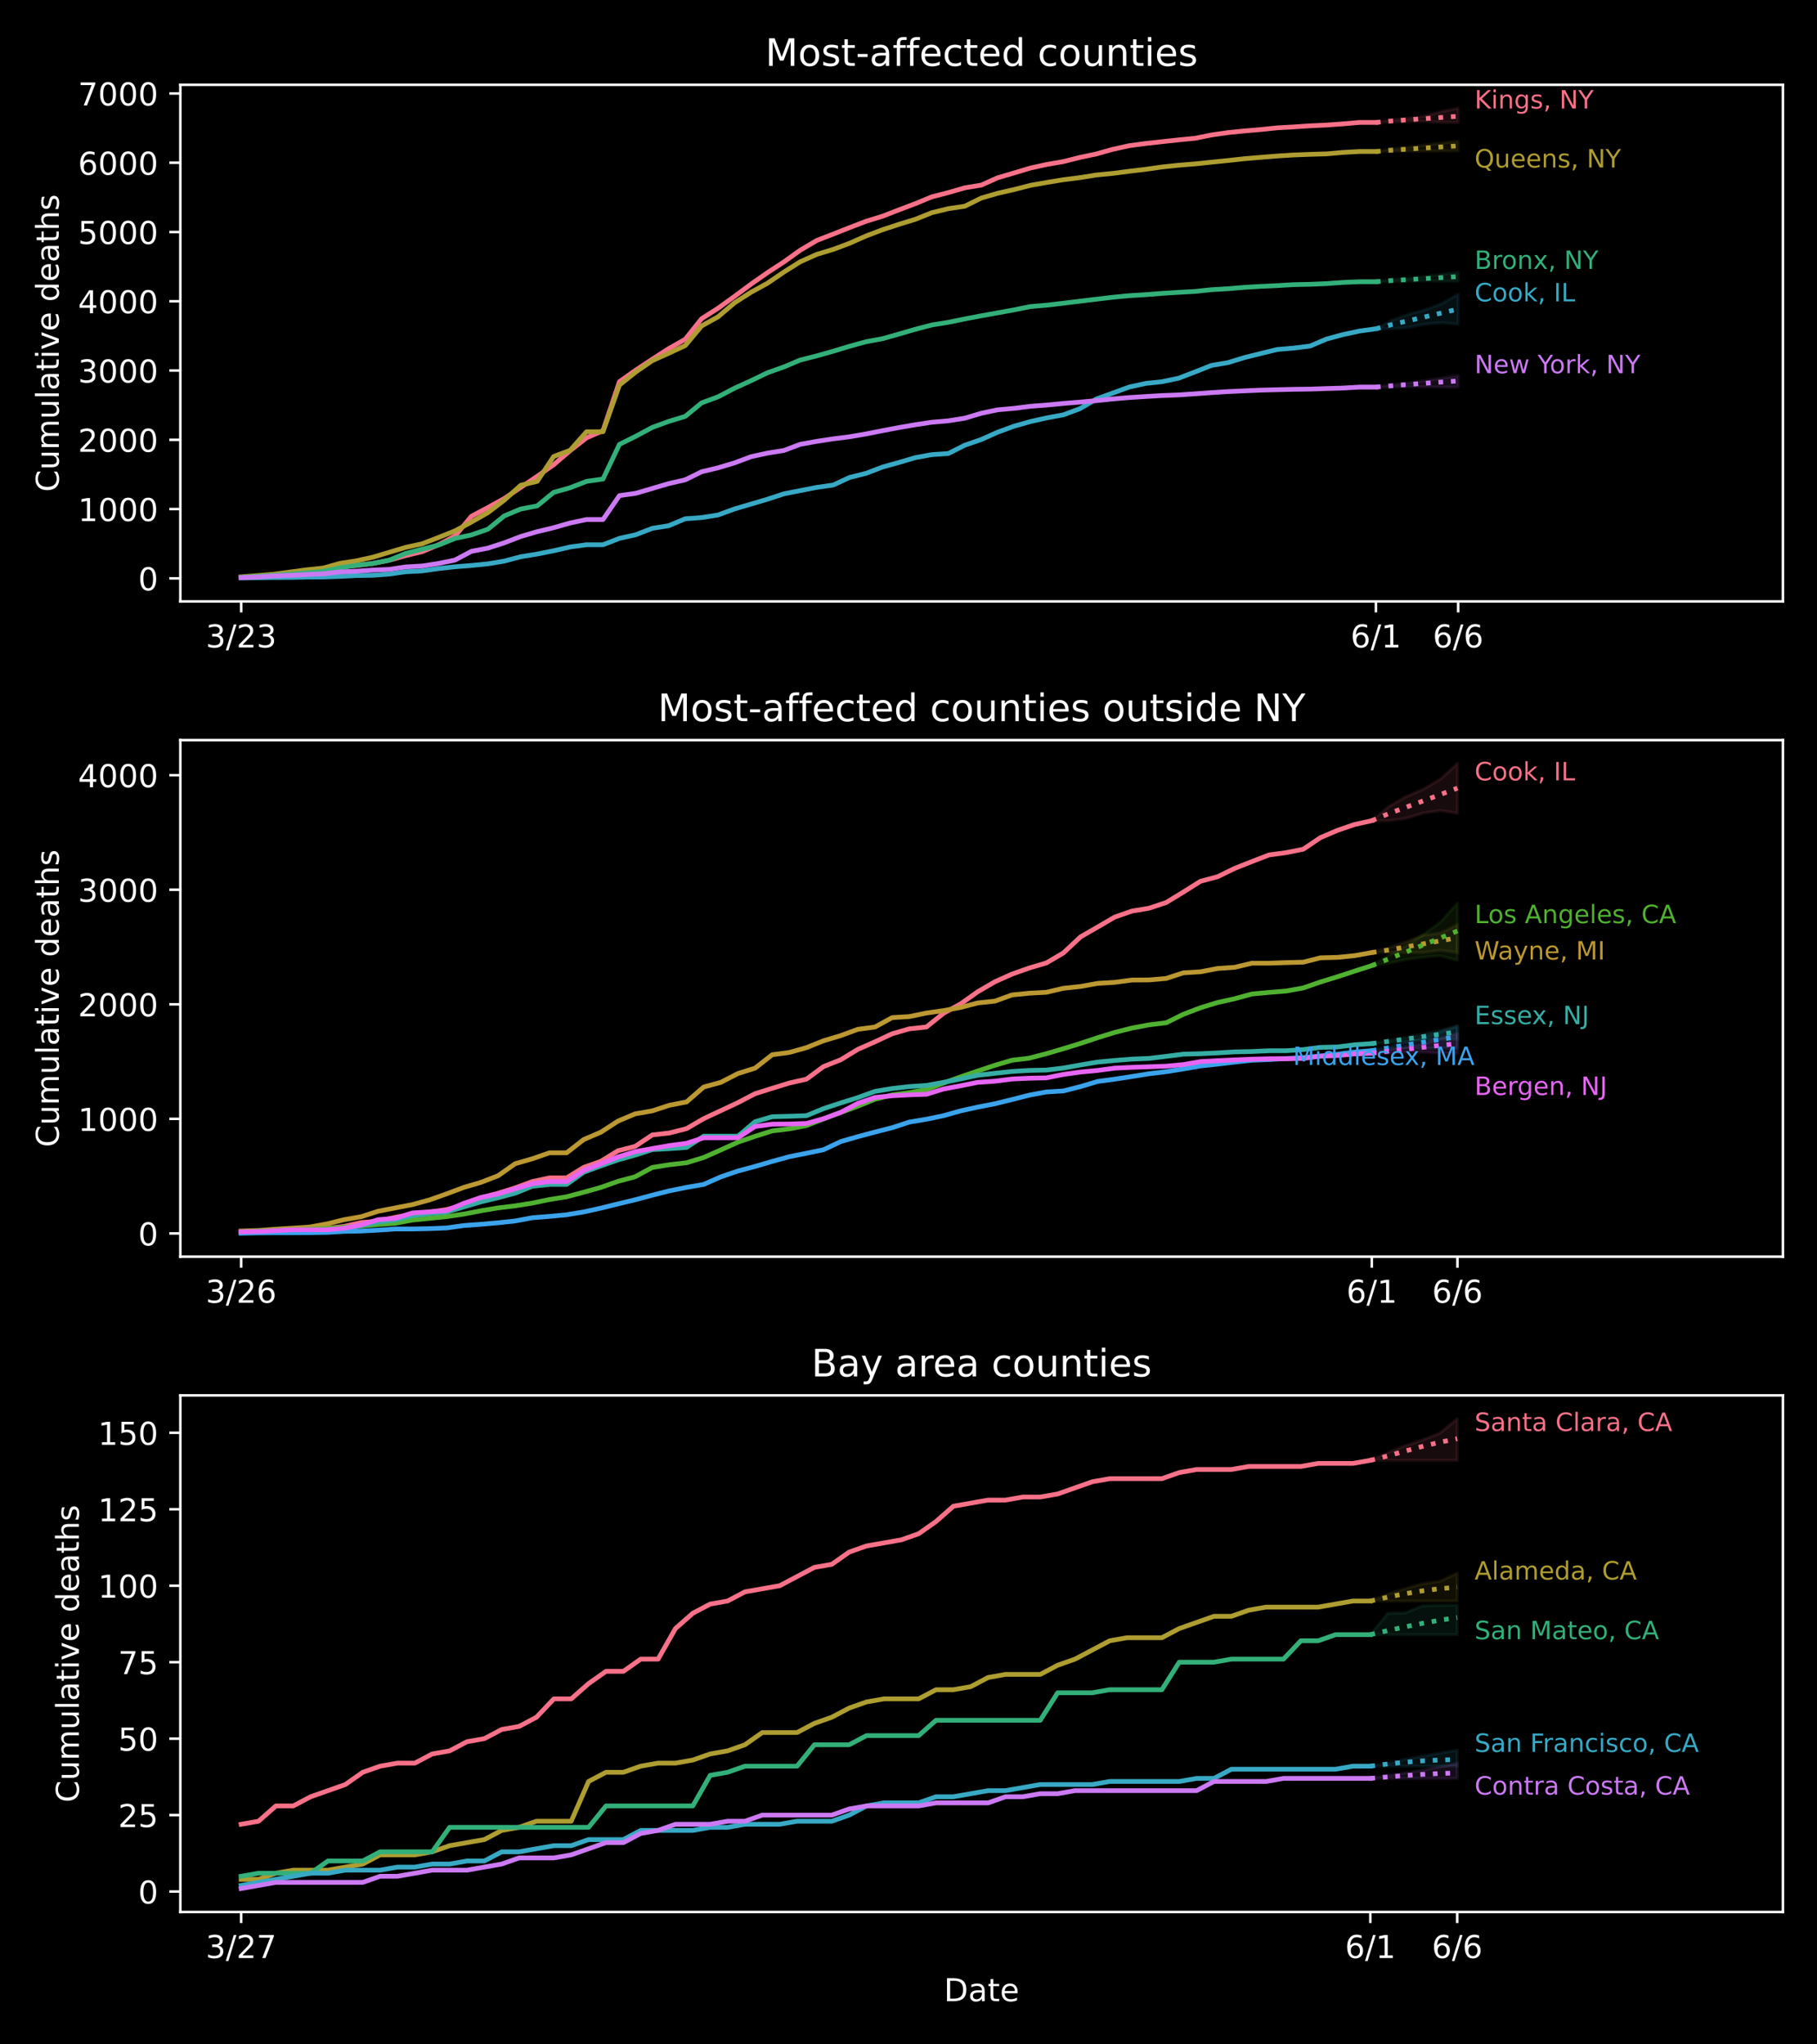 <?xml version="1.0" encoding="utf-8" standalone="no"?>
<!DOCTYPE svg PUBLIC "-//W3C//DTD SVG 1.1//EN"
  "http://www.w3.org/Graphics/SVG/1.1/DTD/svg11.dtd">
<!-- Created with matplotlib (https://matplotlib.org/) -->
<svg height="648pt" version="1.1" viewBox="0 0 576 648" width="576pt" xmlns="http://www.w3.org/2000/svg" xmlns:xlink="http://www.w3.org/1999/xlink">
 <defs>
  <style type="text/css">
*{stroke-linecap:butt;stroke-linejoin:round;}
  </style>
 </defs>
 <g id="figure_1">
  <g id="patch_1">
   <path d="M 0 648 
L 576 648 
L 576 0 
L 0 0 
z
"/>
  </g>
  <g id="axes_1">
   <g id="patch_2">
    <path d="M 57.17 190.627 
L 565.2 190.627 
L 565.2 26.88 
L 57.17 26.88 
z
"/>
   </g>
   <g id="PolyCollection_1">
    <defs>
     <path d="M 436.172 -609.196 
L 436.172 -609.196 
L 441.386 -609.294 
L 446.599 -609.536 
L 451.812 -609.561 
L 457.025 -609.196 
L 462.239 -609.196 
L 462.239 -613.677 
L 462.239 -613.677 
L 457.025 -612.68 
L 451.812 -611.221 
L 446.599 -610.52 
L 441.386 -610.045 
L 436.172 -609.196 
z
" id="mf185f55c71" style="stroke:#f77189;stroke-opacity:0.1;"/>
    </defs>
    <g clip-path="url(#pf0117cdec1)">
     <use style="fill:#f77189;fill-opacity:0.1;stroke:#f77189;stroke-opacity:0.1;" x="0" xlink:href="#mf185f55c71" y="648"/>
    </g>
   </g>
   <g id="PolyCollection_2">
    <defs>
     <path d="M 436.172 -599.975 
L 436.172 -599.975 
L 441.386 -600.024 
L 446.599 -600.118 
L 451.812 -600.091 
L 457.025 -600.125 
L 462.239 -600.204 
L 462.239 -603.256 
L 462.239 -603.256 
L 457.025 -602.657 
L 451.812 -602.026 
L 446.599 -601.345 
L 441.386 -600.796 
L 436.172 -599.975 
z
" id="md570381062" style="stroke:#ae9d31;stroke-opacity:0.1;"/>
    </defs>
    <g clip-path="url(#pf0117cdec1)">
     <use style="fill:#ae9d31;fill-opacity:0.1;stroke:#ae9d31;stroke-opacity:0.1;" x="0" xlink:href="#md570381062" y="648"/>
    </g>
   </g>
   <g id="PolyCollection_3">
    <defs>
     <path d="M 436.172 -558.698 
L 436.172 -558.698 
L 441.386 -558.698 
L 446.599 -558.917 
L 451.812 -558.988 
L 457.025 -558.91 
L 462.239 -558.923 
L 462.239 -561.644 
L 462.239 -561.644 
L 457.025 -561.031 
L 451.812 -560.342 
L 446.599 -559.818 
L 441.386 -559.473 
L 436.172 -558.698 
z
" id="m2fbdd434e8" style="stroke:#33b07a;stroke-opacity:0.1;"/>
    </defs>
    <g clip-path="url(#pf0117cdec1)">
     <use style="fill:#33b07a;fill-opacity:0.1;stroke:#33b07a;stroke-opacity:0.1;" x="0" xlink:href="#m2fbdd434e8" y="648"/>
    </g>
   </g>
   <g id="PolyCollection_4">
    <defs>
     <path d="M 436.172 -543.79 
L 436.172 -543.79 
L 441.386 -543.79 
L 446.599 -544.238 
L 451.812 -545.252 
L 457.025 -545.732 
L 462.239 -545.214 
L 462.239 -554.737 
L 462.239 -554.737 
L 457.025 -551.763 
L 451.812 -549.81 
L 446.599 -548.418 
L 441.386 -546.519 
L 436.172 -543.79 
z
" id="mc7f230f6ee" style="stroke:#38a9c5;stroke-opacity:0.1;"/>
    </defs>
    <g clip-path="url(#pf0117cdec1)">
     <use style="fill:#38a9c5;fill-opacity:0.1;stroke:#38a9c5;stroke-opacity:0.1;" x="0" xlink:href="#mc7f230f6ee" y="648"/>
    </g>
   </g>
   <g id="PolyCollection_5">
    <defs>
     <path d="M 436.172 -525.304 
L 436.172 -525.304 
L 441.386 -525.304 
L 446.599 -525.4 
L 451.812 -525.382 
L 457.025 -525.304 
L 462.239 -525.304 
L 462.239 -528.91 
L 462.239 -528.91 
L 457.025 -528.135 
L 451.812 -527.338 
L 446.599 -526.628 
L 441.386 -526.079 
L 436.172 -525.304 
z
" id="m553ec97d55" style="stroke:#cc7af4;stroke-opacity:0.1;"/>
    </defs>
    <g clip-path="url(#pf0117cdec1)">
     <use style="fill:#cc7af4;fill-opacity:0.1;stroke:#cc7af4;stroke-opacity:0.1;" x="0" xlink:href="#m553ec97d55" y="648"/>
    </g>
   </g>
   <g id="matplotlib.axis_1">
    <g id="xtick_1">
     <g id="line2d_1">
      <defs>
       <path d="M 0 0 
L 0 3.5 
" id="m3872bb6d1c" style="stroke:#ffffff;stroke-width:0.8;"/>
      </defs>
      <g>
       <use style="fill:#ffffff;stroke:#ffffff;stroke-width:0.8;" x="76.459" xlink:href="#m3872bb6d1c" y="190.627"/>
      </g>
     </g>
     <g id="text_1">
      <!-- 3/23 -->
      <defs>
       <path d="M 40.578 39.312 
Q 47.656 37.797 51.625 33 
Q 55.609 28.219 55.609 21.188 
Q 55.609 10.406 48.188 4.484 
Q 40.766 -1.422 27.094 -1.422 
Q 22.516 -1.422 17.656 -0.516 
Q 12.797 0.391 7.625 2.203 
L 7.625 11.719 
Q 11.719 9.328 16.594 8.109 
Q 21.484 6.891 26.812 6.891 
Q 36.078 6.891 40.938 10.547 
Q 45.797 14.203 45.797 21.188 
Q 45.797 27.641 41.281 31.266 
Q 36.766 34.906 28.719 34.906 
L 20.219 34.906 
L 20.219 43.016 
L 29.109 43.016 
Q 36.375 43.016 40.234 45.922 
Q 44.094 48.828 44.094 54.297 
Q 44.094 59.906 40.109 62.906 
Q 36.141 65.922 28.719 65.922 
Q 24.656 65.922 20.016 65.031 
Q 15.375 64.156 9.812 62.312 
L 9.812 71.094 
Q 15.438 72.656 20.344 73.438 
Q 25.25 74.219 29.594 74.219 
Q 40.828 74.219 47.359 69.109 
Q 53.906 64.016 53.906 55.328 
Q 53.906 49.266 50.438 45.094 
Q 46.969 40.922 40.578 39.312 
z
" id="DejaVuSans-51"/>
       <path d="M 25.391 72.906 
L 33.688 72.906 
L 8.297 -9.281 
L 0 -9.281 
z
" id="DejaVuSans-47"/>
       <path d="M 19.188 8.297 
L 53.609 8.297 
L 53.609 0 
L 7.328 0 
L 7.328 8.297 
Q 12.938 14.109 22.625 23.891 
Q 32.328 33.688 34.812 36.531 
Q 39.547 41.844 41.422 45.531 
Q 43.312 49.219 43.312 52.781 
Q 43.312 58.594 39.234 62.25 
Q 35.156 65.922 28.609 65.922 
Q 23.969 65.922 18.812 64.312 
Q 13.672 62.703 7.812 59.422 
L 7.812 69.391 
Q 13.766 71.781 18.938 73 
Q 24.125 74.219 28.422 74.219 
Q 39.75 74.219 46.484 68.547 
Q 53.219 62.891 53.219 53.422 
Q 53.219 48.922 51.531 44.891 
Q 49.859 40.875 45.406 35.406 
Q 44.188 33.984 37.641 27.219 
Q 31.109 20.453 19.188 8.297 
z
" id="DejaVuSans-50"/>
      </defs>
      <g style="fill:#ffffff;" transform="translate(65.231 205.225)scale(0.1 -0.1)">
       <use xlink:href="#DejaVuSans-51"/>
       <use x="63.623" xlink:href="#DejaVuSans-47"/>
       <use x="97.314" xlink:href="#DejaVuSans-50"/>
       <use x="160.938" xlink:href="#DejaVuSans-51"/>
      </g>
     </g>
    </g>
    <g id="xtick_2">
     <g id="line2d_2">
      <g>
       <use style="fill:#ffffff;stroke:#ffffff;stroke-width:0.8;" x="436.172" xlink:href="#m3872bb6d1c" y="190.627"/>
      </g>
     </g>
     <g id="text_2">
      <!-- 6/1 -->
      <defs>
       <path d="M 33.016 40.375 
Q 26.375 40.375 22.484 35.828 
Q 18.609 31.297 18.609 23.391 
Q 18.609 15.531 22.484 10.953 
Q 26.375 6.391 33.016 6.391 
Q 39.656 6.391 43.531 10.953 
Q 47.406 15.531 47.406 23.391 
Q 47.406 31.297 43.531 35.828 
Q 39.656 40.375 33.016 40.375 
z
M 52.594 71.297 
L 52.594 62.312 
Q 48.875 64.062 45.094 64.984 
Q 41.312 65.922 37.594 65.922 
Q 27.828 65.922 22.672 59.328 
Q 17.531 52.734 16.797 39.406 
Q 19.672 43.656 24.016 45.922 
Q 28.375 48.188 33.594 48.188 
Q 44.578 48.188 50.953 41.516 
Q 57.328 34.859 57.328 23.391 
Q 57.328 12.156 50.688 5.359 
Q 44.047 -1.422 33.016 -1.422 
Q 20.359 -1.422 13.672 8.266 
Q 6.984 17.969 6.984 36.375 
Q 6.984 53.656 15.188 63.938 
Q 23.391 74.219 37.203 74.219 
Q 40.922 74.219 44.703 73.484 
Q 48.484 72.75 52.594 71.297 
z
" id="DejaVuSans-54"/>
       <path d="M 12.406 8.297 
L 28.516 8.297 
L 28.516 63.922 
L 10.984 60.406 
L 10.984 69.391 
L 28.422 72.906 
L 38.281 72.906 
L 38.281 8.297 
L 54.391 8.297 
L 54.391 0 
L 12.406 0 
z
" id="DejaVuSans-49"/>
      </defs>
      <g style="fill:#ffffff;" transform="translate(428.125 205.225)scale(0.1 -0.1)">
       <use xlink:href="#DejaVuSans-54"/>
       <use x="63.623" xlink:href="#DejaVuSans-47"/>
       <use x="97.314" xlink:href="#DejaVuSans-49"/>
      </g>
     </g>
    </g>
    <g id="xtick_3">
     <g id="line2d_3">
      <g>
       <use style="fill:#ffffff;stroke:#ffffff;stroke-width:0.8;" x="462.239" xlink:href="#m3872bb6d1c" y="190.627"/>
      </g>
     </g>
     <g id="text_3">
      <!-- 6/6 -->
      <g style="fill:#ffffff;" transform="translate(454.192 205.225)scale(0.1 -0.1)">
       <use xlink:href="#DejaVuSans-54"/>
       <use x="63.623" xlink:href="#DejaVuSans-47"/>
       <use x="97.314" xlink:href="#DejaVuSans-54"/>
      </g>
     </g>
    </g>
   </g>
   <g id="matplotlib.axis_2">
    <g id="ytick_1">
     <g id="line2d_4">
      <defs>
       <path d="M 0 0 
L -3.5 0 
" id="m8043dec3b2" style="stroke:#ffffff;stroke-width:0.8;"/>
      </defs>
      <g>
       <use style="fill:#ffffff;stroke:#ffffff;stroke-width:0.8;" x="57.17" xlink:href="#m8043dec3b2" y="183.315"/>
      </g>
     </g>
     <g id="text_4">
      <!-- 0 -->
      <defs>
       <path d="M 31.781 66.406 
Q 24.172 66.406 20.328 58.906 
Q 16.5 51.422 16.5 36.375 
Q 16.5 21.391 20.328 13.891 
Q 24.172 6.391 31.781 6.391 
Q 39.453 6.391 43.281 13.891 
Q 47.125 21.391 47.125 36.375 
Q 47.125 51.422 43.281 58.906 
Q 39.453 66.406 31.781 66.406 
z
M 31.781 74.219 
Q 44.047 74.219 50.516 64.516 
Q 56.984 54.828 56.984 36.375 
Q 56.984 17.969 50.516 8.266 
Q 44.047 -1.422 31.781 -1.422 
Q 19.531 -1.422 13.062 8.266 
Q 6.594 17.969 6.594 36.375 
Q 6.594 54.828 13.062 64.516 
Q 19.531 74.219 31.781 74.219 
z
" id="DejaVuSans-48"/>
      </defs>
      <g style="fill:#ffffff;" transform="translate(43.807 187.115)scale(0.1 -0.1)">
       <use xlink:href="#DejaVuSans-48"/>
      </g>
     </g>
    </g>
    <g id="ytick_2">
     <g id="line2d_5">
      <g>
       <use style="fill:#ffffff;stroke:#ffffff;stroke-width:0.8;" x="57.17" xlink:href="#m8043dec3b2" y="161.36"/>
      </g>
     </g>
     <g id="text_5">
      <!-- 1000 -->
      <g style="fill:#ffffff;" transform="translate(24.72 165.159)scale(0.1 -0.1)">
       <use xlink:href="#DejaVuSans-49"/>
       <use x="63.623" xlink:href="#DejaVuSans-48"/>
       <use x="127.246" xlink:href="#DejaVuSans-48"/>
       <use x="190.869" xlink:href="#DejaVuSans-48"/>
      </g>
     </g>
    </g>
    <g id="ytick_3">
     <g id="line2d_6">
      <g>
       <use style="fill:#ffffff;stroke:#ffffff;stroke-width:0.8;" x="57.17" xlink:href="#m8043dec3b2" y="139.404"/>
      </g>
     </g>
     <g id="text_6">
      <!-- 2000 -->
      <g style="fill:#ffffff;" transform="translate(24.72 143.204)scale(0.1 -0.1)">
       <use xlink:href="#DejaVuSans-50"/>
       <use x="63.623" xlink:href="#DejaVuSans-48"/>
       <use x="127.246" xlink:href="#DejaVuSans-48"/>
       <use x="190.869" xlink:href="#DejaVuSans-48"/>
      </g>
     </g>
    </g>
    <g id="ytick_4">
     <g id="line2d_7">
      <g>
       <use style="fill:#ffffff;stroke:#ffffff;stroke-width:0.8;" x="57.17" xlink:href="#m8043dec3b2" y="117.449"/>
      </g>
     </g>
     <g id="text_7">
      <!-- 3000 -->
      <g style="fill:#ffffff;" transform="translate(24.72 121.248)scale(0.1 -0.1)">
       <use xlink:href="#DejaVuSans-51"/>
       <use x="63.623" xlink:href="#DejaVuSans-48"/>
       <use x="127.246" xlink:href="#DejaVuSans-48"/>
       <use x="190.869" xlink:href="#DejaVuSans-48"/>
      </g>
     </g>
    </g>
    <g id="ytick_5">
     <g id="line2d_8">
      <g>
       <use style="fill:#ffffff;stroke:#ffffff;stroke-width:0.8;" x="57.17" xlink:href="#m8043dec3b2" y="95.493"/>
      </g>
     </g>
     <g id="text_8">
      <!-- 4000 -->
      <defs>
       <path d="M 37.797 64.312 
L 12.891 25.391 
L 37.797 25.391 
z
M 35.203 72.906 
L 47.609 72.906 
L 47.609 25.391 
L 58.016 25.391 
L 58.016 17.188 
L 47.609 17.188 
L 47.609 0 
L 37.797 0 
L 37.797 17.188 
L 4.891 17.188 
L 4.891 26.703 
z
" id="DejaVuSans-52"/>
      </defs>
      <g style="fill:#ffffff;" transform="translate(24.72 99.292)scale(0.1 -0.1)">
       <use xlink:href="#DejaVuSans-52"/>
       <use x="63.623" xlink:href="#DejaVuSans-48"/>
       <use x="127.246" xlink:href="#DejaVuSans-48"/>
       <use x="190.869" xlink:href="#DejaVuSans-48"/>
      </g>
     </g>
    </g>
    <g id="ytick_6">
     <g id="line2d_9">
      <g>
       <use style="fill:#ffffff;stroke:#ffffff;stroke-width:0.8;" x="57.17" xlink:href="#m8043dec3b2" y="73.538"/>
      </g>
     </g>
     <g id="text_9">
      <!-- 5000 -->
      <defs>
       <path d="M 10.797 72.906 
L 49.516 72.906 
L 49.516 64.594 
L 19.828 64.594 
L 19.828 46.734 
Q 21.969 47.469 24.109 47.828 
Q 26.266 48.188 28.422 48.188 
Q 40.625 48.188 47.75 41.5 
Q 54.891 34.812 54.891 23.391 
Q 54.891 11.625 47.562 5.094 
Q 40.234 -1.422 26.906 -1.422 
Q 22.312 -1.422 17.547 -0.641 
Q 12.797 0.141 7.719 1.703 
L 7.719 11.625 
Q 12.109 9.234 16.797 8.062 
Q 21.484 6.891 26.703 6.891 
Q 35.156 6.891 40.078 11.328 
Q 45.016 15.766 45.016 23.391 
Q 45.016 31 40.078 35.438 
Q 35.156 39.891 26.703 39.891 
Q 22.75 39.891 18.812 39.016 
Q 14.891 38.141 10.797 36.281 
z
" id="DejaVuSans-53"/>
      </defs>
      <g style="fill:#ffffff;" transform="translate(24.72 77.337)scale(0.1 -0.1)">
       <use xlink:href="#DejaVuSans-53"/>
       <use x="63.623" xlink:href="#DejaVuSans-48"/>
       <use x="127.246" xlink:href="#DejaVuSans-48"/>
       <use x="190.869" xlink:href="#DejaVuSans-48"/>
      </g>
     </g>
    </g>
    <g id="ytick_7">
     <g id="line2d_10">
      <g>
       <use style="fill:#ffffff;stroke:#ffffff;stroke-width:0.8;" x="57.17" xlink:href="#m8043dec3b2" y="51.582"/>
      </g>
     </g>
     <g id="text_10">
      <!-- 6000 -->
      <g style="fill:#ffffff;" transform="translate(24.72 55.381)scale(0.1 -0.1)">
       <use xlink:href="#DejaVuSans-54"/>
       <use x="63.623" xlink:href="#DejaVuSans-48"/>
       <use x="127.246" xlink:href="#DejaVuSans-48"/>
       <use x="190.869" xlink:href="#DejaVuSans-48"/>
      </g>
     </g>
    </g>
    <g id="ytick_8">
     <g id="line2d_11">
      <g>
       <use style="fill:#ffffff;stroke:#ffffff;stroke-width:0.8;" x="57.17" xlink:href="#m8043dec3b2" y="29.627"/>
      </g>
     </g>
     <g id="text_11">
      <!-- 7000 -->
      <defs>
       <path d="M 8.203 72.906 
L 55.078 72.906 
L 55.078 68.703 
L 28.609 0 
L 18.312 0 
L 43.219 64.594 
L 8.203 64.594 
z
" id="DejaVuSans-55"/>
      </defs>
      <g style="fill:#ffffff;" transform="translate(24.72 33.426)scale(0.1 -0.1)">
       <use xlink:href="#DejaVuSans-55"/>
       <use x="63.623" xlink:href="#DejaVuSans-48"/>
       <use x="127.246" xlink:href="#DejaVuSans-48"/>
       <use x="190.869" xlink:href="#DejaVuSans-48"/>
      </g>
     </g>
    </g>
    <g id="text_12">
     <!-- Cumulative deaths -->
     <defs>
      <path d="M 64.406 67.281 
L 64.406 56.891 
Q 59.422 61.531 53.781 63.812 
Q 48.141 66.109 41.797 66.109 
Q 29.297 66.109 22.656 58.469 
Q 16.016 50.828 16.016 36.375 
Q 16.016 21.969 22.656 14.328 
Q 29.297 6.688 41.797 6.688 
Q 48.141 6.688 53.781 8.984 
Q 59.422 11.281 64.406 15.922 
L 64.406 5.609 
Q 59.234 2.094 53.438 0.328 
Q 47.656 -1.422 41.219 -1.422 
Q 24.656 -1.422 15.125 8.703 
Q 5.609 18.844 5.609 36.375 
Q 5.609 53.953 15.125 64.078 
Q 24.656 74.219 41.219 74.219 
Q 47.75 74.219 53.531 72.484 
Q 59.328 70.75 64.406 67.281 
z
" id="DejaVuSans-67"/>
      <path d="M 8.5 21.578 
L 8.5 54.688 
L 17.484 54.688 
L 17.484 21.922 
Q 17.484 14.156 20.5 10.266 
Q 23.531 6.391 29.594 6.391 
Q 36.859 6.391 41.078 11.031 
Q 45.312 15.672 45.312 23.688 
L 45.312 54.688 
L 54.297 54.688 
L 54.297 0 
L 45.312 0 
L 45.312 8.406 
Q 42.047 3.422 37.719 1 
Q 33.406 -1.422 27.688 -1.422 
Q 18.266 -1.422 13.375 4.438 
Q 8.5 10.297 8.5 21.578 
z
M 31.109 56 
z
" id="DejaVuSans-117"/>
      <path d="M 52 44.188 
Q 55.375 50.25 60.062 53.125 
Q 64.75 56 71.094 56 
Q 79.641 56 84.281 50.016 
Q 88.922 44.047 88.922 33.016 
L 88.922 0 
L 79.891 0 
L 79.891 32.719 
Q 79.891 40.578 77.094 44.375 
Q 74.312 48.188 68.609 48.188 
Q 61.625 48.188 57.562 43.547 
Q 53.516 38.922 53.516 30.906 
L 53.516 0 
L 44.484 0 
L 44.484 32.719 
Q 44.484 40.625 41.703 44.406 
Q 38.922 48.188 33.109 48.188 
Q 26.219 48.188 22.156 43.531 
Q 18.109 38.875 18.109 30.906 
L 18.109 0 
L 9.078 0 
L 9.078 54.688 
L 18.109 54.688 
L 18.109 46.188 
Q 21.188 51.219 25.484 53.609 
Q 29.781 56 35.688 56 
Q 41.656 56 45.828 52.969 
Q 50 49.953 52 44.188 
z
" id="DejaVuSans-109"/>
      <path d="M 9.422 75.984 
L 18.406 75.984 
L 18.406 0 
L 9.422 0 
z
" id="DejaVuSans-108"/>
      <path d="M 34.281 27.484 
Q 23.391 27.484 19.188 25 
Q 14.984 22.516 14.984 16.5 
Q 14.984 11.719 18.141 8.906 
Q 21.297 6.109 26.703 6.109 
Q 34.188 6.109 38.703 11.406 
Q 43.219 16.703 43.219 25.484 
L 43.219 27.484 
z
M 52.203 31.203 
L 52.203 0 
L 43.219 0 
L 43.219 8.297 
Q 40.141 3.328 35.547 0.953 
Q 30.953 -1.422 24.312 -1.422 
Q 15.922 -1.422 10.953 3.297 
Q 6 8.016 6 15.922 
Q 6 25.141 12.172 29.828 
Q 18.359 34.516 30.609 34.516 
L 43.219 34.516 
L 43.219 35.406 
Q 43.219 41.609 39.141 45 
Q 35.062 48.391 27.688 48.391 
Q 23 48.391 18.547 47.266 
Q 14.109 46.141 10.016 43.891 
L 10.016 52.203 
Q 14.938 54.109 19.578 55.047 
Q 24.219 56 28.609 56 
Q 40.484 56 46.344 49.844 
Q 52.203 43.703 52.203 31.203 
z
" id="DejaVuSans-97"/>
      <path d="M 18.312 70.219 
L 18.312 54.688 
L 36.812 54.688 
L 36.812 47.703 
L 18.312 47.703 
L 18.312 18.016 
Q 18.312 11.328 20.141 9.422 
Q 21.969 7.516 27.594 7.516 
L 36.812 7.516 
L 36.812 0 
L 27.594 0 
Q 17.188 0 13.234 3.875 
Q 9.281 7.766 9.281 18.016 
L 9.281 47.703 
L 2.688 47.703 
L 2.688 54.688 
L 9.281 54.688 
L 9.281 70.219 
z
" id="DejaVuSans-116"/>
      <path d="M 9.422 54.688 
L 18.406 54.688 
L 18.406 0 
L 9.422 0 
z
M 9.422 75.984 
L 18.406 75.984 
L 18.406 64.594 
L 9.422 64.594 
z
" id="DejaVuSans-105"/>
      <path d="M 2.984 54.688 
L 12.5 54.688 
L 29.594 8.797 
L 46.688 54.688 
L 56.203 54.688 
L 35.688 0 
L 23.484 0 
z
" id="DejaVuSans-118"/>
      <path d="M 56.203 29.594 
L 56.203 25.203 
L 14.891 25.203 
Q 15.484 15.922 20.484 11.062 
Q 25.484 6.203 34.422 6.203 
Q 39.594 6.203 44.453 7.469 
Q 49.312 8.734 54.109 11.281 
L 54.109 2.781 
Q 49.266 0.734 44.188 -0.344 
Q 39.109 -1.422 33.891 -1.422 
Q 20.797 -1.422 13.156 6.188 
Q 5.516 13.812 5.516 26.812 
Q 5.516 40.234 12.766 48.109 
Q 20.016 56 32.328 56 
Q 43.359 56 49.781 48.891 
Q 56.203 41.797 56.203 29.594 
z
M 47.219 32.234 
Q 47.125 39.594 43.094 43.984 
Q 39.062 48.391 32.422 48.391 
Q 24.906 48.391 20.391 44.141 
Q 15.875 39.891 15.188 32.172 
z
" id="DejaVuSans-101"/>
      <path id="DejaVuSans-32"/>
      <path d="M 45.406 46.391 
L 45.406 75.984 
L 54.391 75.984 
L 54.391 0 
L 45.406 0 
L 45.406 8.203 
Q 42.578 3.328 38.25 0.953 
Q 33.938 -1.422 27.875 -1.422 
Q 17.969 -1.422 11.734 6.484 
Q 5.516 14.406 5.516 27.297 
Q 5.516 40.188 11.734 48.094 
Q 17.969 56 27.875 56 
Q 33.938 56 38.25 53.625 
Q 42.578 51.266 45.406 46.391 
z
M 14.797 27.297 
Q 14.797 17.391 18.875 11.75 
Q 22.953 6.109 30.078 6.109 
Q 37.203 6.109 41.297 11.75 
Q 45.406 17.391 45.406 27.297 
Q 45.406 37.203 41.297 42.844 
Q 37.203 48.484 30.078 48.484 
Q 22.953 48.484 18.875 42.844 
Q 14.797 37.203 14.797 27.297 
z
" id="DejaVuSans-100"/>
      <path d="M 54.891 33.016 
L 54.891 0 
L 45.906 0 
L 45.906 32.719 
Q 45.906 40.484 42.875 44.328 
Q 39.844 48.188 33.797 48.188 
Q 26.516 48.188 22.312 43.547 
Q 18.109 38.922 18.109 30.906 
L 18.109 0 
L 9.078 0 
L 9.078 75.984 
L 18.109 75.984 
L 18.109 46.188 
Q 21.344 51.125 25.703 53.562 
Q 30.078 56 35.797 56 
Q 45.219 56 50.047 50.172 
Q 54.891 44.344 54.891 33.016 
z
" id="DejaVuSans-104"/>
      <path d="M 44.281 53.078 
L 44.281 44.578 
Q 40.484 46.531 36.375 47.5 
Q 32.281 48.484 27.875 48.484 
Q 21.188 48.484 17.844 46.438 
Q 14.5 44.391 14.5 40.281 
Q 14.5 37.156 16.891 35.375 
Q 19.281 33.594 26.516 31.984 
L 29.594 31.297 
Q 39.156 29.25 43.188 25.516 
Q 47.219 21.781 47.219 15.094 
Q 47.219 7.469 41.188 3.016 
Q 35.156 -1.422 24.609 -1.422 
Q 20.219 -1.422 15.453 -0.562 
Q 10.688 0.297 5.422 2 
L 5.422 11.281 
Q 10.406 8.688 15.234 7.391 
Q 20.062 6.109 24.812 6.109 
Q 31.156 6.109 34.562 8.281 
Q 37.984 10.453 37.984 14.406 
Q 37.984 18.062 35.516 20.016 
Q 33.062 21.969 24.703 23.781 
L 21.578 24.516 
Q 13.234 26.266 9.516 29.906 
Q 5.812 33.547 5.812 39.891 
Q 5.812 47.609 11.281 51.797 
Q 16.75 56 26.812 56 
Q 31.781 56 36.172 55.266 
Q 40.578 54.547 44.281 53.078 
z
" id="DejaVuSans-115"/>
     </defs>
     <g style="fill:#ffffff;" transform="translate(18.64 155.928)rotate(-90)scale(0.1 -0.1)">
      <use xlink:href="#DejaVuSans-67"/>
      <use x="69.824" xlink:href="#DejaVuSans-117"/>
      <use x="133.203" xlink:href="#DejaVuSans-109"/>
      <use x="230.615" xlink:href="#DejaVuSans-117"/>
      <use x="293.994" xlink:href="#DejaVuSans-108"/>
      <use x="321.777" xlink:href="#DejaVuSans-97"/>
      <use x="383.057" xlink:href="#DejaVuSans-116"/>
      <use x="422.266" xlink:href="#DejaVuSans-105"/>
      <use x="450.049" xlink:href="#DejaVuSans-118"/>
      <use x="509.229" xlink:href="#DejaVuSans-101"/>
      <use x="570.752" xlink:href="#DejaVuSans-32"/>
      <use x="602.539" xlink:href="#DejaVuSans-100"/>
      <use x="666.016" xlink:href="#DejaVuSans-101"/>
      <use x="727.539" xlink:href="#DejaVuSans-97"/>
      <use x="788.818" xlink:href="#DejaVuSans-116"/>
      <use x="828.027" xlink:href="#DejaVuSans-104"/>
      <use x="891.406" xlink:href="#DejaVuSans-115"/>
     </g>
    </g>
   </g>
   <g id="line2d_12">
    <path clip-path="url(#pf0117cdec1)" d="M 76.459 183.008 
L 81.672 182.723 
L 86.885 182.327 
L 92.099 181.91 
L 97.312 181.537 
L 102.525 181.076 
L 107.738 179.649 
L 112.952 179.254 
L 118.165 178.595 
L 123.378 177.585 
L 128.591 176.114 
L 133.805 174.862 
L 139.018 172.667 
L 144.231 169.922 
L 149.444 163.643 
L 154.658 160.877 
L 159.871 158.001 
L 165.084 154.488 
L 170.297 150.975 
L 175.51 147.308 
L 180.724 142.851 
L 185.937 138.79 
L 191.15 136.506 
L 196.363 120.984 
L 201.577 117.295 
L 206.79 113.848 
L 212.003 110.489 
L 217.216 107.547 
L 222.43 101.004 
L 227.643 97.689 
L 232.856 93.934 
L 238.069 90.07 
L 243.283 86.426 
L 248.496 83.023 
L 253.709 79.29 
L 258.922 76.216 
L 264.136 74.196 
L 269.349 72.133 
L 274.562 70.135 
L 279.775 68.532 
L 284.988 66.512 
L 290.202 64.536 
L 295.415 62.384 
L 300.628 61.045 
L 305.841 59.53 
L 311.055 58.674 
L 316.268 56.347 
L 321.481 54.81 
L 326.694 53.251 
L 331.908 52.109 
L 337.121 51.209 
L 342.334 49.892 
L 347.547 48.794 
L 352.761 47.323 
L 357.974 46.181 
L 363.187 45.479 
L 368.4 44.908 
L 373.614 44.337 
L 378.827 43.832 
L 384.04 42.778 
L 389.253 42.032 
L 394.466 41.505 
L 399.68 41.065 
L 404.893 40.517 
L 410.106 40.231 
L 415.319 39.88 
L 420.533 39.638 
L 425.746 39.265 
L 430.959 38.804 
L 436.172 38.804 
" style="fill:none;stroke:#f77189;stroke-linecap:square;stroke-width:1.5;"/>
   </g>
   <g id="line2d_13">
    <path clip-path="url(#pf0117cdec1)" d="M 436.172 38.804 
L 441.386 38.323 
L 446.599 37.959 
L 451.812 37.592 
L 457.025 37.221 
L 462.239 36.848 
" style="fill:none;stroke:#f77189;stroke-dasharray:1.5,2.475;stroke-dashoffset:0;stroke-width:1.5;"/>
   </g>
   <g id="line2d_14">
    <path clip-path="url(#pf0117cdec1)" d="M 76.459 182.854 
L 81.672 182.437 
L 86.885 181.998 
L 92.099 181.295 
L 97.312 180.593 
L 102.525 180.044 
L 107.738 178.573 
L 112.952 177.761 
L 118.165 176.619 
L 123.378 175.06 
L 128.591 173.501 
L 133.805 172.36 
L 139.018 170.362 
L 144.231 168.276 
L 149.444 165.466 
L 154.658 162.502 
L 159.871 158.528 
L 165.084 153.807 
L 170.297 152.578 
L 175.51 144.696 
L 180.724 142.742 
L 185.937 136.857 
L 191.15 136.857 
L 196.363 122.059 
L 201.577 117.888 
L 206.79 114.309 
L 212.003 111.96 
L 217.216 109.545 
L 222.43 103.309 
L 227.643 100.411 
L 232.856 95.976 
L 238.069 92.639 
L 243.283 89.785 
L 248.496 86.228 
L 253.709 82.957 
L 258.922 80.629 
L 264.136 79.049 
L 269.349 77.095 
L 274.562 74.789 
L 279.775 72.813 
L 284.988 71.101 
L 290.202 69.498 
L 295.415 67.412 
L 300.628 66.139 
L 305.841 65.37 
L 311.055 62.78 
L 316.268 61.265 
L 321.481 60.079 
L 326.694 58.74 
L 331.908 57.818 
L 337.121 56.961 
L 342.334 56.303 
L 347.547 55.468 
L 352.761 54.963 
L 357.974 54.283 
L 363.187 53.668 
L 368.4 52.921 
L 373.614 52.373 
L 378.827 51.955 
L 384.04 51.407 
L 389.253 50.88 
L 394.466 50.309 
L 399.68 49.87 
L 404.893 49.452 
L 410.106 49.123 
L 415.319 48.926 
L 420.533 48.772 
L 425.746 48.311 
L 430.959 48.025 
L 436.172 48.025 
" style="fill:none;stroke:#ae9d31;stroke-linecap:square;stroke-width:1.5;"/>
   </g>
   <g id="line2d_15">
    <path clip-path="url(#pf0117cdec1)" d="M 436.172 48.025 
L 441.386 47.577 
L 446.599 47.245 
L 451.812 46.911 
L 457.025 46.576 
L 462.239 46.24 
" style="fill:none;stroke:#ae9d31;stroke-dasharray:1.5,2.475;stroke-dashoffset:0;stroke-width:1.5;"/>
   </g>
   <g id="line2d_16">
    <path clip-path="url(#pf0117cdec1)" d="M 76.459 183.008 
L 81.672 182.701 
L 86.885 182.349 
L 92.099 181.998 
L 97.312 181.581 
L 102.525 181.098 
L 107.738 179.978 
L 112.952 179.188 
L 118.165 178.595 
L 123.378 177.563 
L 128.591 175.411 
L 133.805 174.072 
L 139.018 172.777 
L 144.231 170.669 
L 149.444 169.549 
L 154.658 167.749 
L 159.871 163.511 
L 165.084 161.338 
L 170.297 160.35 
L 175.51 156.069 
L 180.724 154.598 
L 185.937 152.578 
L 191.15 151.831 
L 196.363 140.853 
L 201.577 138.263 
L 206.79 135.474 
L 212.003 133.564 
L 217.216 131.983 
L 222.43 127.702 
L 227.643 125.77 
L 232.856 123.047 
L 238.069 120.676 
L 243.283 118.151 
L 248.496 116.307 
L 253.709 114.112 
L 258.922 112.794 
L 264.136 111.323 
L 269.349 109.742 
L 274.562 108.315 
L 279.775 107.349 
L 284.988 105.878 
L 290.202 104.363 
L 295.415 103.002 
L 300.628 102.168 
L 305.841 101.092 
L 311.055 100.104 
L 316.268 99.16 
L 321.481 98.216 
L 326.694 97.162 
L 331.908 96.723 
L 337.121 96.108 
L 342.334 95.471 
L 347.547 94.835 
L 352.761 94.22 
L 357.974 93.715 
L 363.187 93.407 
L 368.4 92.99 
L 373.614 92.661 
L 378.827 92.376 
L 384.04 91.827 
L 389.253 91.519 
L 394.466 91.08 
L 399.68 90.773 
L 404.893 90.531 
L 410.106 90.224 
L 415.319 90.114 
L 420.533 89.895 
L 425.746 89.521 
L 430.959 89.302 
L 436.172 89.302 
" style="fill:none;stroke:#33b07a;stroke-linecap:square;stroke-width:1.5;"/>
   </g>
   <g id="line2d_17">
    <path clip-path="url(#pf0117cdec1)" d="M 436.172 89.302 
L 441.386 88.908 
L 446.599 88.604 
L 451.812 88.297 
L 457.025 87.988 
L 462.239 87.678 
" style="fill:none;stroke:#33b07a;stroke-dasharray:1.5,2.475;stroke-dashoffset:0;stroke-width:1.5;"/>
   </g>
   <g id="line2d_18">
    <path clip-path="url(#pf0117cdec1)" d="M 76.459 183.184 
L 81.672 183.118 
L 86.885 183.052 
L 92.099 183.03 
L 97.312 182.92 
L 102.525 182.876 
L 107.738 182.701 
L 112.952 182.437 
L 118.165 182.349 
L 123.378 181.976 
L 128.591 181.23 
L 133.805 180.966 
L 139.018 180.22 
L 144.231 179.649 
L 149.444 179.232 
L 154.658 178.727 
L 159.871 177.848 
L 165.084 176.465 
L 170.297 175.609 
L 175.51 174.577 
L 180.724 173.37 
L 185.937 172.667 
L 191.15 172.667 
L 196.363 170.647 
L 201.577 169.483 
L 206.79 167.463 
L 212.003 166.629 
L 217.216 164.434 
L 222.43 164.06 
L 227.643 163.226 
L 232.856 161.316 
L 238.069 159.779 
L 243.283 158.242 
L 248.496 156.53 
L 253.709 155.498 
L 258.922 154.488 
L 264.136 153.741 
L 269.349 151.326 
L 274.562 150.031 
L 279.775 148.033 
L 284.988 146.584 
L 290.202 145.047 
L 295.415 144.103 
L 300.628 143.752 
L 305.841 141.117 
L 311.055 139.316 
L 316.268 136.989 
L 321.481 135.079 
L 326.694 133.608 
L 331.908 132.444 
L 337.121 131.478 
L 342.334 129.546 
L 347.547 126.472 
L 352.761 124.584 
L 357.974 122.674 
L 363.187 121.533 
L 368.4 120.984 
L 373.614 119.886 
L 378.827 117.888 
L 384.04 115.824 
L 389.253 114.946 
L 394.466 113.343 
L 399.68 112.048 
L 404.893 110.774 
L 410.106 110.335 
L 415.319 109.677 
L 420.533 107.459 
L 425.746 106.054 
L 430.959 104.934 
L 436.172 104.21 
" style="fill:none;stroke:#38a9c5;stroke-linecap:square;stroke-width:1.5;"/>
   </g>
   <g id="line2d_19">
    <path clip-path="url(#pf0117cdec1)" d="M 436.172 104.21 
L 441.386 102.838 
L 446.599 101.629 
L 451.812 100.414 
L 457.025 99.193 
L 462.239 97.97 
" style="fill:none;stroke:#38a9c5;stroke-dasharray:1.5,2.475;stroke-dashoffset:0;stroke-width:1.5;"/>
   </g>
   <g id="line2d_20">
    <path clip-path="url(#pf0117cdec1)" d="M 76.459 183.096 
L 81.672 182.898 
L 86.885 182.547 
L 92.099 182.371 
L 97.312 182.108 
L 102.525 181.888 
L 107.738 181.274 
L 112.952 181.054 
L 118.165 180.703 
L 123.378 180.483 
L 128.591 179.693 
L 133.805 179.407 
L 139.018 178.595 
L 144.231 177.519 
L 149.444 174.753 
L 154.658 173.743 
L 159.871 172.052 
L 165.084 170.054 
L 170.297 168.517 
L 175.51 167.266 
L 180.724 165.773 
L 185.937 164.675 
L 191.15 164.675 
L 196.363 157.1 
L 201.577 156.354 
L 206.79 154.817 
L 212.003 153.28 
L 217.216 152.095 
L 222.43 149.526 
L 227.643 148.274 
L 232.856 146.715 
L 238.069 144.761 
L 243.283 143.62 
L 248.496 142.785 
L 253.709 140.831 
L 258.922 139.887 
L 264.136 139.097 
L 269.349 138.438 
L 274.562 137.538 
L 279.775 136.506 
L 284.988 135.518 
L 290.202 134.618 
L 295.415 133.828 
L 300.628 133.388 
L 305.841 132.554 
L 311.055 130.995 
L 316.268 129.898 
L 321.481 129.436 
L 326.694 128.778 
L 331.908 128.383 
L 337.121 127.878 
L 342.334 127.46 
L 347.547 126.999 
L 352.761 126.451 
L 357.974 126.011 
L 363.187 125.682 
L 368.4 125.375 
L 373.614 125.177 
L 378.827 124.826 
L 384.04 124.453 
L 389.253 124.123 
L 394.466 123.882 
L 399.68 123.662 
L 404.893 123.53 
L 410.106 123.399 
L 415.319 123.333 
L 420.533 123.157 
L 425.746 123.004 
L 430.959 122.696 
L 436.172 122.696 
" style="fill:none;stroke:#cc7af4;stroke-linecap:square;stroke-width:1.5;"/>
   </g>
   <g id="line2d_21">
    <path clip-path="url(#pf0117cdec1)" d="M 436.172 122.696 
L 441.386 122.252 
L 446.599 121.859 
L 451.812 121.475 
L 457.025 121.102 
L 462.239 120.746 
" style="fill:none;stroke:#cc7af4;stroke-dasharray:1.5,2.475;stroke-dashoffset:0;stroke-width:1.5;"/>
   </g>
   <g id="patch_3">
    <path d="M 57.17 190.627 
L 57.17 26.88 
" style="fill:none;stroke:#ffffff;stroke-linecap:square;stroke-linejoin:miter;stroke-width:0.8;"/>
   </g>
   <g id="patch_4">
    <path d="M 565.2 190.627 
L 565.2 26.88 
" style="fill:none;stroke:#ffffff;stroke-linecap:square;stroke-linejoin:miter;stroke-width:0.8;"/>
   </g>
   <g id="patch_5">
    <path d="M 57.17 190.627 
L 565.2 190.627 
" style="fill:none;stroke:#ffffff;stroke-linecap:square;stroke-linejoin:miter;stroke-width:0.8;"/>
   </g>
   <g id="patch_6">
    <path d="M 57.17 26.88 
L 565.2 26.88 
" style="fill:none;stroke:#ffffff;stroke-linecap:square;stroke-linejoin:miter;stroke-width:0.8;"/>
   </g>
   <g id="text_13">
    <!-- Kings, NY -->
    <defs>
     <path d="M 9.812 72.906 
L 19.672 72.906 
L 19.672 42.094 
L 52.391 72.906 
L 65.094 72.906 
L 28.906 38.922 
L 67.672 0 
L 54.688 0 
L 19.672 35.109 
L 19.672 0 
L 9.812 0 
z
" id="DejaVuSans-75"/>
     <path d="M 54.891 33.016 
L 54.891 0 
L 45.906 0 
L 45.906 32.719 
Q 45.906 40.484 42.875 44.328 
Q 39.844 48.188 33.797 48.188 
Q 26.516 48.188 22.312 43.547 
Q 18.109 38.922 18.109 30.906 
L 18.109 0 
L 9.078 0 
L 9.078 54.688 
L 18.109 54.688 
L 18.109 46.188 
Q 21.344 51.125 25.703 53.562 
Q 30.078 56 35.797 56 
Q 45.219 56 50.047 50.172 
Q 54.891 44.344 54.891 33.016 
z
" id="DejaVuSans-110"/>
     <path d="M 45.406 27.984 
Q 45.406 37.75 41.375 43.109 
Q 37.359 48.484 30.078 48.484 
Q 22.859 48.484 18.828 43.109 
Q 14.797 37.75 14.797 27.984 
Q 14.797 18.266 18.828 12.891 
Q 22.859 7.516 30.078 7.516 
Q 37.359 7.516 41.375 12.891 
Q 45.406 18.266 45.406 27.984 
z
M 54.391 6.781 
Q 54.391 -7.172 48.188 -13.984 
Q 42 -20.797 29.203 -20.797 
Q 24.469 -20.797 20.266 -20.094 
Q 16.062 -19.391 12.109 -17.922 
L 12.109 -9.188 
Q 16.062 -11.328 19.922 -12.344 
Q 23.781 -13.375 27.781 -13.375 
Q 36.625 -13.375 41.016 -8.766 
Q 45.406 -4.156 45.406 5.172 
L 45.406 9.625 
Q 42.625 4.781 38.281 2.391 
Q 33.938 0 27.875 0 
Q 17.828 0 11.672 7.656 
Q 5.516 15.328 5.516 27.984 
Q 5.516 40.672 11.672 48.328 
Q 17.828 56 27.875 56 
Q 33.938 56 38.281 53.609 
Q 42.625 51.219 45.406 46.391 
L 45.406 54.688 
L 54.391 54.688 
z
" id="DejaVuSans-103"/>
     <path d="M 11.719 12.406 
L 22.016 12.406 
L 22.016 4 
L 14.016 -11.625 
L 7.719 -11.625 
L 11.719 4 
z
" id="DejaVuSans-44"/>
     <path d="M 9.812 72.906 
L 23.094 72.906 
L 55.422 11.922 
L 55.422 72.906 
L 64.984 72.906 
L 64.984 0 
L 51.703 0 
L 19.391 60.984 
L 19.391 0 
L 9.812 0 
z
" id="DejaVuSans-78"/>
     <path d="M -0.203 72.906 
L 10.406 72.906 
L 30.609 42.922 
L 50.688 72.906 
L 61.281 72.906 
L 35.5 34.719 
L 35.5 0 
L 25.594 0 
L 25.594 34.719 
z
" id="DejaVuSans-89"/>
    </defs>
    <g style="fill:#f77189;" transform="translate(467.452 34.406)scale(0.08 -0.08)">
     <use xlink:href="#DejaVuSans-75"/>
     <use x="65.576" xlink:href="#DejaVuSans-105"/>
     <use x="93.359" xlink:href="#DejaVuSans-110"/>
     <use x="156.738" xlink:href="#DejaVuSans-103"/>
     <use x="220.215" xlink:href="#DejaVuSans-115"/>
     <use x="272.314" xlink:href="#DejaVuSans-44"/>
     <use x="304.102" xlink:href="#DejaVuSans-32"/>
     <use x="335.889" xlink:href="#DejaVuSans-78"/>
     <use x="410.693" xlink:href="#DejaVuSans-89"/>
    </g>
   </g>
   <g id="text_14">
    <!-- Queens, NY -->
    <defs>
     <path d="M 39.406 66.219 
Q 28.656 66.219 22.328 58.203 
Q 16.016 50.203 16.016 36.375 
Q 16.016 22.609 22.328 14.594 
Q 28.656 6.594 39.406 6.594 
Q 50.141 6.594 56.422 14.594 
Q 62.703 22.609 62.703 36.375 
Q 62.703 50.203 56.422 58.203 
Q 50.141 66.219 39.406 66.219 
z
M 53.219 1.312 
L 66.219 -12.891 
L 54.297 -12.891 
L 43.5 -1.219 
Q 41.891 -1.312 41.031 -1.359 
Q 40.188 -1.422 39.406 -1.422 
Q 24.031 -1.422 14.812 8.859 
Q 5.609 19.141 5.609 36.375 
Q 5.609 53.656 14.812 63.938 
Q 24.031 74.219 39.406 74.219 
Q 54.734 74.219 63.906 63.938 
Q 73.094 53.656 73.094 36.375 
Q 73.094 23.688 67.984 14.641 
Q 62.891 5.609 53.219 1.312 
z
" id="DejaVuSans-81"/>
    </defs>
    <g style="fill:#ae9d31;" transform="translate(467.452 53.097)scale(0.08 -0.08)">
     <use xlink:href="#DejaVuSans-81"/>
     <use x="78.711" xlink:href="#DejaVuSans-117"/>
     <use x="142.09" xlink:href="#DejaVuSans-101"/>
     <use x="203.613" xlink:href="#DejaVuSans-101"/>
     <use x="265.137" xlink:href="#DejaVuSans-110"/>
     <use x="328.516" xlink:href="#DejaVuSans-115"/>
     <use x="380.615" xlink:href="#DejaVuSans-44"/>
     <use x="412.402" xlink:href="#DejaVuSans-32"/>
     <use x="444.189" xlink:href="#DejaVuSans-78"/>
     <use x="518.994" xlink:href="#DejaVuSans-89"/>
    </g>
   </g>
   <g id="text_15">
    <!-- Bronx, NY -->
    <defs>
     <path d="M 19.672 34.812 
L 19.672 8.109 
L 35.5 8.109 
Q 43.453 8.109 47.281 11.406 
Q 51.125 14.703 51.125 21.484 
Q 51.125 28.328 47.281 31.562 
Q 43.453 34.812 35.5 34.812 
z
M 19.672 64.797 
L 19.672 42.828 
L 34.281 42.828 
Q 41.5 42.828 45.031 45.531 
Q 48.578 48.25 48.578 53.812 
Q 48.578 59.328 45.031 62.062 
Q 41.5 64.797 34.281 64.797 
z
M 9.812 72.906 
L 35.016 72.906 
Q 46.297 72.906 52.391 68.219 
Q 58.5 63.531 58.5 54.891 
Q 58.5 48.188 55.375 44.234 
Q 52.25 40.281 46.188 39.312 
Q 53.469 37.75 57.5 32.781 
Q 61.531 27.828 61.531 20.406 
Q 61.531 10.641 54.891 5.312 
Q 48.25 0 35.984 0 
L 9.812 0 
z
" id="DejaVuSans-66"/>
     <path d="M 41.109 46.297 
Q 39.594 47.172 37.812 47.578 
Q 36.031 48 33.891 48 
Q 26.266 48 22.188 43.047 
Q 18.109 38.094 18.109 28.812 
L 18.109 0 
L 9.078 0 
L 9.078 54.688 
L 18.109 54.688 
L 18.109 46.188 
Q 20.953 51.172 25.484 53.578 
Q 30.031 56 36.531 56 
Q 37.453 56 38.578 55.875 
Q 39.703 55.766 41.062 55.516 
z
" id="DejaVuSans-114"/>
     <path d="M 30.609 48.391 
Q 23.391 48.391 19.188 42.75 
Q 14.984 37.109 14.984 27.297 
Q 14.984 17.484 19.156 11.844 
Q 23.344 6.203 30.609 6.203 
Q 37.797 6.203 41.984 11.859 
Q 46.188 17.531 46.188 27.297 
Q 46.188 37.016 41.984 42.703 
Q 37.797 48.391 30.609 48.391 
z
M 30.609 56 
Q 42.328 56 49.016 48.375 
Q 55.719 40.766 55.719 27.297 
Q 55.719 13.875 49.016 6.219 
Q 42.328 -1.422 30.609 -1.422 
Q 18.844 -1.422 12.172 6.219 
Q 5.516 13.875 5.516 27.297 
Q 5.516 40.766 12.172 48.375 
Q 18.844 56 30.609 56 
z
" id="DejaVuSans-111"/>
     <path d="M 54.891 54.688 
L 35.109 28.078 
L 55.906 0 
L 45.312 0 
L 29.391 21.484 
L 13.484 0 
L 2.875 0 
L 24.125 28.609 
L 4.688 54.688 
L 15.281 54.688 
L 29.781 35.203 
L 44.281 54.688 
z
" id="DejaVuSans-120"/>
    </defs>
    <g style="fill:#33b07a;" transform="translate(467.452 85.236)scale(0.08 -0.08)">
     <use xlink:href="#DejaVuSans-66"/>
     <use x="68.604" xlink:href="#DejaVuSans-114"/>
     <use x="107.467" xlink:href="#DejaVuSans-111"/>
     <use x="168.648" xlink:href="#DejaVuSans-110"/>
     <use x="232.027" xlink:href="#DejaVuSans-120"/>
     <use x="291.207" xlink:href="#DejaVuSans-44"/>
     <use x="322.994" xlink:href="#DejaVuSans-32"/>
     <use x="354.781" xlink:href="#DejaVuSans-78"/>
     <use x="429.586" xlink:href="#DejaVuSans-89"/>
    </g>
   </g>
   <g id="text_16">
    <!-- Cook, IL -->
    <defs>
     <path d="M 9.078 75.984 
L 18.109 75.984 
L 18.109 31.109 
L 44.922 54.688 
L 56.391 54.688 
L 27.391 29.109 
L 57.625 0 
L 45.906 0 
L 18.109 26.703 
L 18.109 0 
L 9.078 0 
z
" id="DejaVuSans-107"/>
     <path d="M 9.812 72.906 
L 19.672 72.906 
L 19.672 0 
L 9.812 0 
z
" id="DejaVuSans-73"/>
     <path d="M 9.812 72.906 
L 19.672 72.906 
L 19.672 8.297 
L 55.172 8.297 
L 55.172 0 
L 9.812 0 
z
" id="DejaVuSans-76"/>
    </defs>
    <g style="fill:#38a9c5;" transform="translate(467.452 95.528)scale(0.08 -0.08)">
     <use xlink:href="#DejaVuSans-67"/>
     <use x="69.824" xlink:href="#DejaVuSans-111"/>
     <use x="131.006" xlink:href="#DejaVuSans-111"/>
     <use x="192.188" xlink:href="#DejaVuSans-107"/>
     <use x="250.098" xlink:href="#DejaVuSans-44"/>
     <use x="281.885" xlink:href="#DejaVuSans-32"/>
     <use x="313.672" xlink:href="#DejaVuSans-73"/>
     <use x="343.164" xlink:href="#DejaVuSans-76"/>
    </g>
   </g>
   <g id="text_17">
    <!-- New York, NY -->
    <defs>
     <path d="M 4.203 54.688 
L 13.188 54.688 
L 24.422 12.016 
L 35.594 54.688 
L 46.188 54.688 
L 57.422 12.016 
L 68.609 54.688 
L 77.594 54.688 
L 63.281 0 
L 52.688 0 
L 40.922 44.828 
L 29.109 0 
L 18.5 0 
z
" id="DejaVuSans-119"/>
    </defs>
    <g style="fill:#cc7af4;" transform="translate(467.452 118.304)scale(0.08 -0.08)">
     <use xlink:href="#DejaVuSans-78"/>
     <use x="74.805" xlink:href="#DejaVuSans-101"/>
     <use x="136.328" xlink:href="#DejaVuSans-119"/>
     <use x="218.115" xlink:href="#DejaVuSans-32"/>
     <use x="249.902" xlink:href="#DejaVuSans-89"/>
     <use x="297.736" xlink:href="#DejaVuSans-111"/>
     <use x="358.918" xlink:href="#DejaVuSans-114"/>
     <use x="400.031" xlink:href="#DejaVuSans-107"/>
     <use x="457.941" xlink:href="#DejaVuSans-44"/>
     <use x="489.729" xlink:href="#DejaVuSans-32"/>
     <use x="521.516" xlink:href="#DejaVuSans-78"/>
     <use x="596.32" xlink:href="#DejaVuSans-89"/>
    </g>
   </g>
   <g id="text_18">
    <!-- Most-affected counties -->
    <defs>
     <path d="M 9.812 72.906 
L 24.516 72.906 
L 43.109 23.297 
L 61.812 72.906 
L 76.516 72.906 
L 76.516 0 
L 66.891 0 
L 66.891 64.016 
L 48.094 14.016 
L 38.188 14.016 
L 19.391 64.016 
L 19.391 0 
L 9.812 0 
z
" id="DejaVuSans-77"/>
     <path d="M 4.891 31.391 
L 31.203 31.391 
L 31.203 23.391 
L 4.891 23.391 
z
" id="DejaVuSans-45"/>
     <path d="M 37.109 75.984 
L 37.109 68.5 
L 28.516 68.5 
Q 23.688 68.5 21.797 66.547 
Q 19.922 64.594 19.922 59.516 
L 19.922 54.688 
L 34.719 54.688 
L 34.719 47.703 
L 19.922 47.703 
L 19.922 0 
L 10.891 0 
L 10.891 47.703 
L 2.297 47.703 
L 2.297 54.688 
L 10.891 54.688 
L 10.891 58.5 
Q 10.891 67.625 15.141 71.797 
Q 19.391 75.984 28.609 75.984 
z
" id="DejaVuSans-102"/>
     <path d="M 48.781 52.594 
L 48.781 44.188 
Q 44.969 46.297 41.141 47.344 
Q 37.312 48.391 33.406 48.391 
Q 24.656 48.391 19.812 42.844 
Q 14.984 37.312 14.984 27.297 
Q 14.984 17.281 19.812 11.734 
Q 24.656 6.203 33.406 6.203 
Q 37.312 6.203 41.141 7.25 
Q 44.969 8.297 48.781 10.406 
L 48.781 2.094 
Q 45.016 0.344 40.984 -0.531 
Q 36.969 -1.422 32.422 -1.422 
Q 20.062 -1.422 12.781 6.344 
Q 5.516 14.109 5.516 27.297 
Q 5.516 40.672 12.859 48.328 
Q 20.219 56 33.016 56 
Q 37.156 56 41.109 55.141 
Q 45.062 54.297 48.781 52.594 
z
" id="DejaVuSans-99"/>
    </defs>
    <g style="fill:#ffffff;" transform="translate(242.63 20.88)scale(0.12 -0.12)">
     <use xlink:href="#DejaVuSans-77"/>
     <use x="86.279" xlink:href="#DejaVuSans-111"/>
     <use x="147.461" xlink:href="#DejaVuSans-115"/>
     <use x="199.561" xlink:href="#DejaVuSans-116"/>
     <use x="238.77" xlink:href="#DejaVuSans-45"/>
     <use x="274.854" xlink:href="#DejaVuSans-97"/>
     <use x="336.133" xlink:href="#DejaVuSans-102"/>
     <use x="371.338" xlink:href="#DejaVuSans-102"/>
     <use x="406.543" xlink:href="#DejaVuSans-101"/>
     <use x="468.066" xlink:href="#DejaVuSans-99"/>
     <use x="523.047" xlink:href="#DejaVuSans-116"/>
     <use x="562.256" xlink:href="#DejaVuSans-101"/>
     <use x="623.779" xlink:href="#DejaVuSans-100"/>
     <use x="687.256" xlink:href="#DejaVuSans-32"/>
     <use x="719.043" xlink:href="#DejaVuSans-99"/>
     <use x="774.023" xlink:href="#DejaVuSans-111"/>
     <use x="835.205" xlink:href="#DejaVuSans-117"/>
     <use x="898.584" xlink:href="#DejaVuSans-110"/>
     <use x="961.963" xlink:href="#DejaVuSans-116"/>
     <use x="1001.172" xlink:href="#DejaVuSans-105"/>
     <use x="1028.955" xlink:href="#DejaVuSans-101"/>
     <use x="1090.479" xlink:href="#DejaVuSans-115"/>
    </g>
   </g>
  </g>
  <g id="axes_2">
   <g id="patch_7">
    <path d="M 57.17 398.333 
L 565.2 398.333 
L 565.2 234.587 
L 57.17 234.587 
z
"/>
   </g>
   <g id="PolyCollection_6">
    <defs>
     <path d="M 434.866 -387.867 
L 434.866 -387.867 
L 440.297 -387.867 
L 445.727 -388.607 
L 451.158 -390.284 
L 456.589 -391.078 
L 462.019 -390.221 
L 462.019 -405.97 
L 462.019 -405.97 
L 456.589 -401.053 
L 451.158 -397.823 
L 445.727 -395.52 
L 440.297 -392.38 
L 434.866 -387.867 
z
" id="m01c5769dd5" style="stroke:#f77189;stroke-opacity:0.1;"/>
    </defs>
    <g clip-path="url(#pf3f4139824)">
     <use style="fill:#f77189;fill-opacity:0.1;stroke:#f77189;stroke-opacity:0.1;" x="0" xlink:href="#m01c5769dd5" y="648"/>
    </g>
   </g>
   <g id="PolyCollection_7">
    <defs>
     <path d="M 434.866 -346.072 
L 434.866 -346.072 
L 440.297 -346.072 
L 445.727 -346.072 
L 451.158 -346.072 
L 456.589 -346.789 
L 462.019 -346.072 
L 462.019 -354.905 
L 462.019 -354.905 
L 456.589 -352.254 
L 451.158 -351.567 
L 445.727 -349.46 
L 440.297 -347.638 
L 434.866 -346.072 
z
" id="ma2bfe31172" style="stroke:#bb9832;stroke-opacity:0.1;"/>
    </defs>
    <g clip-path="url(#pf3f4139824)">
     <use style="fill:#bb9832;fill-opacity:0.1;stroke:#bb9832;stroke-opacity:0.1;" x="0" xlink:href="#ma2bfe31172" y="648"/>
    </g>
   </g>
   <g id="PolyCollection_8">
    <defs>
     <path d="M 434.866 -341.933 
L 434.866 -341.933 
L 440.297 -342.675 
L 445.727 -343.868 
L 451.158 -344.606 
L 456.589 -345.044 
L 462.019 -343.598 
L 462.019 -361.688 
L 462.019 -361.688 
L 456.589 -355.729 
L 451.158 -351.76 
L 445.727 -348.217 
L 440.297 -345.241 
L 434.866 -341.933 
z
" id="m929ff4b78d" style="stroke:#50b131;stroke-opacity:0.1;"/>
    </defs>
    <g clip-path="url(#pf3f4139824)">
     <use style="fill:#50b131;fill-opacity:0.1;stroke:#50b131;stroke-opacity:0.1;" x="0" xlink:href="#m929ff4b78d" y="648"/>
    </g>
   </g>
   <g id="PolyCollection_9">
    <defs>
     <path d="M 434.866 -317.205 
L 434.866 -317.205 
L 440.297 -317.474 
L 445.727 -317.923 
L 451.158 -318.255 
L 456.589 -318.612 
L 462.019 -318.586 
L 462.019 -322.889 
L 462.019 -322.889 
L 456.589 -321.362 
L 451.158 -320.254 
L 445.727 -319.167 
L 440.297 -318.247 
L 434.866 -317.205 
z
" id="m956706aa82" style="stroke:#36ada4;stroke-opacity:0.1;"/>
    </defs>
    <g clip-path="url(#pf3f4139824)">
     <use style="fill:#36ada4;fill-opacity:0.1;stroke:#36ada4;stroke-opacity:0.1;" x="0" xlink:href="#m956706aa82" y="648"/>
    </g>
   </g>
   <g id="PolyCollection_10">
    <defs>
     <path d="M 434.866 -314.99 
L 434.866 -314.99 
L 440.297 -315.406 
L 445.727 -315.566 
L 451.158 -315.655 
L 456.589 -315.795 
L 462.019 -315.804 
L 462.019 -322.61 
L 462.019 -322.61 
L 456.589 -320.856 
L 451.158 -319.277 
L 445.727 -317.69 
L 440.297 -316.22 
L 434.866 -314.99 
z
" id="maebc31cc18" style="stroke:#3ba3ec;stroke-opacity:0.1;"/>
    </defs>
    <g clip-path="url(#pf3f4139824)">
     <use style="fill:#3ba3ec;fill-opacity:0.1;stroke:#3ba3ec;stroke-opacity:0.1;" x="0" xlink:href="#maebc31cc18" y="648"/>
    </g>
   </g>
   <g id="PolyCollection_11">
    <defs>
     <path d="M 434.866 -314.155 
L 434.866 -314.155 
L 440.297 -314.183 
L 445.727 -314.336 
L 451.158 -314.496 
L 456.589 -314.155 
L 462.019 -314.155 
L 462.019 -320.381 
L 462.019 -320.381 
L 456.589 -318.826 
L 451.158 -317.105 
L 445.727 -316.149 
L 440.297 -315.22 
L 434.866 -314.155 
z
" id="mdc59d54601" style="stroke:#e866f4;stroke-opacity:0.1;"/>
    </defs>
    <g clip-path="url(#pf3f4139824)">
     <use style="fill:#e866f4;fill-opacity:0.1;stroke:#e866f4;stroke-opacity:0.1;" x="0" xlink:href="#mdc59d54601" y="648"/>
    </g>
   </g>
   <g id="matplotlib.axis_3">
    <g id="xtick_4">
     <g id="line2d_22">
      <g>
       <use style="fill:#ffffff;stroke:#ffffff;stroke-width:0.8;" x="76.449" xlink:href="#m3872bb6d1c" y="398.333"/>
      </g>
     </g>
     <g id="text_19">
      <!-- 3/26 -->
      <g style="fill:#ffffff;" transform="translate(65.22 412.932)scale(0.1 -0.1)">
       <use xlink:href="#DejaVuSans-51"/>
       <use x="63.623" xlink:href="#DejaVuSans-47"/>
       <use x="97.314" xlink:href="#DejaVuSans-50"/>
       <use x="160.938" xlink:href="#DejaVuSans-54"/>
      </g>
     </g>
    </g>
    <g id="xtick_5">
     <g id="line2d_23">
      <g>
       <use style="fill:#ffffff;stroke:#ffffff;stroke-width:0.8;" x="434.866" xlink:href="#m3872bb6d1c" y="398.333"/>
      </g>
     </g>
     <g id="text_20">
      <!-- 6/1 -->
      <g style="fill:#ffffff;" transform="translate(426.819 412.932)scale(0.1 -0.1)">
       <use xlink:href="#DejaVuSans-54"/>
       <use x="63.623" xlink:href="#DejaVuSans-47"/>
       <use x="97.314" xlink:href="#DejaVuSans-49"/>
      </g>
     </g>
    </g>
    <g id="xtick_6">
     <g id="line2d_24">
      <g>
       <use style="fill:#ffffff;stroke:#ffffff;stroke-width:0.8;" x="462.019" xlink:href="#m3872bb6d1c" y="398.333"/>
      </g>
     </g>
     <g id="text_21">
      <!-- 6/6 -->
      <g style="fill:#ffffff;" transform="translate(453.972 412.932)scale(0.1 -0.1)">
       <use xlink:href="#DejaVuSans-54"/>
       <use x="63.623" xlink:href="#DejaVuSans-47"/>
       <use x="97.314" xlink:href="#DejaVuSans-54"/>
      </g>
     </g>
    </g>
   </g>
   <g id="matplotlib.axis_4">
    <g id="ytick_9">
     <g id="line2d_25">
      <g>
       <use style="fill:#ffffff;stroke:#ffffff;stroke-width:0.8;" x="57.17" xlink:href="#m8043dec3b2" y="390.963"/>
      </g>
     </g>
     <g id="text_22">
      <!-- 0 -->
      <g style="fill:#ffffff;" transform="translate(43.807 394.762)scale(0.1 -0.1)">
       <use xlink:href="#DejaVuSans-48"/>
      </g>
     </g>
    </g>
    <g id="ytick_10">
     <g id="line2d_26">
      <g>
       <use style="fill:#ffffff;stroke:#ffffff;stroke-width:0.8;" x="57.17" xlink:href="#m8043dec3b2" y="354.652"/>
      </g>
     </g>
     <g id="text_23">
      <!-- 1000 -->
      <g style="fill:#ffffff;" transform="translate(24.72 358.451)scale(0.1 -0.1)">
       <use xlink:href="#DejaVuSans-49"/>
       <use x="63.623" xlink:href="#DejaVuSans-48"/>
       <use x="127.246" xlink:href="#DejaVuSans-48"/>
       <use x="190.869" xlink:href="#DejaVuSans-48"/>
      </g>
     </g>
    </g>
    <g id="ytick_11">
     <g id="line2d_27">
      <g>
       <use style="fill:#ffffff;stroke:#ffffff;stroke-width:0.8;" x="57.17" xlink:href="#m8043dec3b2" y="318.34"/>
      </g>
     </g>
     <g id="text_24">
      <!-- 2000 -->
      <g style="fill:#ffffff;" transform="translate(24.72 322.14)scale(0.1 -0.1)">
       <use xlink:href="#DejaVuSans-50"/>
       <use x="63.623" xlink:href="#DejaVuSans-48"/>
       <use x="127.246" xlink:href="#DejaVuSans-48"/>
       <use x="190.869" xlink:href="#DejaVuSans-48"/>
      </g>
     </g>
    </g>
    <g id="ytick_12">
     <g id="line2d_28">
      <g>
       <use style="fill:#ffffff;stroke:#ffffff;stroke-width:0.8;" x="57.17" xlink:href="#m8043dec3b2" y="282.029"/>
      </g>
     </g>
     <g id="text_25">
      <!-- 3000 -->
      <g style="fill:#ffffff;" transform="translate(24.72 285.828)scale(0.1 -0.1)">
       <use xlink:href="#DejaVuSans-51"/>
       <use x="63.623" xlink:href="#DejaVuSans-48"/>
       <use x="127.246" xlink:href="#DejaVuSans-48"/>
       <use x="190.869" xlink:href="#DejaVuSans-48"/>
      </g>
     </g>
    </g>
    <g id="ytick_13">
     <g id="line2d_29">
      <g>
       <use style="fill:#ffffff;stroke:#ffffff;stroke-width:0.8;" x="57.17" xlink:href="#m8043dec3b2" y="245.718"/>
      </g>
     </g>
     <g id="text_26">
      <!-- 4000 -->
      <g style="fill:#ffffff;" transform="translate(24.72 249.517)scale(0.1 -0.1)">
       <use xlink:href="#DejaVuSans-52"/>
       <use x="63.623" xlink:href="#DejaVuSans-48"/>
       <use x="127.246" xlink:href="#DejaVuSans-48"/>
       <use x="190.869" xlink:href="#DejaVuSans-48"/>
      </g>
     </g>
    </g>
    <g id="text_27">
     <!-- Cumulative deaths -->
     <g style="fill:#ffffff;" transform="translate(18.64 363.635)rotate(-90)scale(0.1 -0.1)">
      <use xlink:href="#DejaVuSans-67"/>
      <use x="69.824" xlink:href="#DejaVuSans-117"/>
      <use x="133.203" xlink:href="#DejaVuSans-109"/>
      <use x="230.615" xlink:href="#DejaVuSans-117"/>
      <use x="293.994" xlink:href="#DejaVuSans-108"/>
      <use x="321.777" xlink:href="#DejaVuSans-97"/>
      <use x="383.057" xlink:href="#DejaVuSans-116"/>
      <use x="422.266" xlink:href="#DejaVuSans-105"/>
      <use x="450.049" xlink:href="#DejaVuSans-118"/>
      <use x="509.229" xlink:href="#DejaVuSans-101"/>
      <use x="570.752" xlink:href="#DejaVuSans-32"/>
      <use x="602.539" xlink:href="#DejaVuSans-100"/>
      <use x="666.016" xlink:href="#DejaVuSans-101"/>
      <use x="727.539" xlink:href="#DejaVuSans-97"/>
      <use x="788.818" xlink:href="#DejaVuSans-116"/>
      <use x="828.027" xlink:href="#DejaVuSans-104"/>
      <use x="891.406" xlink:href="#DejaVuSans-115"/>
     </g>
    </g>
   </g>
   <g id="line2d_30">
    <path clip-path="url(#pf3f4139824)" d="M 76.449 390.491 
L 81.879 390.309 
L 87.31 390.237 
L 92.74 389.946 
L 98.171 389.51 
L 103.601 389.365 
L 109.032 388.748 
L 114.463 387.513 
L 119.893 387.078 
L 125.324 385.843 
L 130.754 384.899 
L 136.185 384.209 
L 141.615 383.374 
L 147.046 381.921 
L 152.477 379.634 
L 157.907 378.218 
L 163.338 376.511 
L 168.768 374.514 
L 174.199 373.352 
L 179.629 373.352 
L 185.06 370.011 
L 190.491 368.087 
L 195.921 364.746 
L 201.352 363.366 
L 206.782 359.735 
L 212.213 359.118 
L 217.643 357.738 
L 223.074 354.579 
L 228.505 352.037 
L 233.935 349.495 
L 239.366 346.663 
L 244.796 344.957 
L 250.227 343.286 
L 255.657 342.052 
L 261.088 338.057 
L 266.519 335.915 
L 271.949 332.611 
L 277.38 330.214 
L 282.81 327.672 
L 288.241 326.111 
L 293.671 325.53 
L 299.102 321.173 
L 304.533 318.195 
L 309.963 314.346 
L 315.394 311.187 
L 320.824 308.754 
L 326.255 306.83 
L 331.685 305.232 
L 337.116 302.037 
L 342.547 296.953 
L 347.977 293.83 
L 353.408 290.671 
L 358.838 288.783 
L 364.269 287.875 
L 369.699 286.06 
L 375.13 282.755 
L 380.561 279.342 
L 385.991 277.89 
L 391.422 275.239 
L 396.852 273.097 
L 402.283 270.99 
L 407.713 270.264 
L 413.144 269.175 
L 418.575 265.507 
L 424.005 263.184 
L 429.436 261.332 
L 434.866 260.133 
" style="fill:none;stroke:#f77189;stroke-linecap:square;stroke-width:1.5;"/>
   </g>
   <g id="line2d_31">
    <path clip-path="url(#pf3f4139824)" d="M 434.866 260.133 
L 440.297 257.864 
L 445.727 255.865 
L 451.158 253.857 
L 456.589 251.837 
L 462.019 249.814 
" style="fill:none;stroke:#f77189;stroke-dasharray:1.5,2.475;stroke-dashoffset:0;stroke-width:1.5;"/>
   </g>
   <g id="line2d_32">
    <path clip-path="url(#pf3f4139824)" d="M 76.449 390.2 
L 81.879 390.019 
L 87.31 389.619 
L 92.74 389.293 
L 98.171 388.929 
L 103.601 387.949 
L 109.032 386.606 
L 114.463 385.661 
L 119.893 383.919 
L 125.324 382.866 
L 130.754 381.812 
L 136.185 380.324 
L 141.615 378.399 
L 147.046 376.366 
L 152.477 374.768 
L 157.907 372.662 
L 163.338 368.849 
L 168.768 367.288 
L 174.199 365.4 
L 179.629 365.4 
L 185.06 361.188 
L 190.491 358.864 
L 195.921 355.342 
L 201.352 353.054 
L 206.782 352.11 
L 212.213 350.331 
L 217.643 349.278 
L 223.074 344.557 
L 228.505 343.068 
L 233.935 340.272 
L 239.366 338.566 
L 244.796 334.317 
L 250.227 333.591 
L 255.657 332.066 
L 261.088 329.887 
L 266.519 328.253 
L 271.949 326.256 
L 277.38 325.53 
L 282.81 322.552 
L 288.241 322.226 
L 293.671 321.1 
L 299.102 320.337 
L 304.533 319.321 
L 309.963 317.905 
L 315.394 317.324 
L 320.824 315.363 
L 326.255 314.818 
L 331.685 314.528 
L 337.116 313.257 
L 342.547 312.676 
L 347.977 311.695 
L 353.408 311.369 
L 358.838 310.642 
L 364.269 310.606 
L 369.699 310.134 
L 375.13 308.355 
L 380.561 308.028 
L 385.991 306.975 
L 391.422 306.612 
L 396.852 305.305 
L 402.283 305.305 
L 407.713 305.123 
L 413.144 304.978 
L 418.575 303.598 
L 424.005 303.453 
L 429.436 302.908 
L 434.866 301.928 
" style="fill:none;stroke:#bb9832;stroke-linecap:square;stroke-width:1.5;"/>
   </g>
   <g id="line2d_33">
    <path clip-path="url(#pf3f4139824)" d="M 434.866 301.928 
L 440.297 301.109 
L 445.727 300.146 
L 451.158 299.183 
L 456.589 298.212 
L 462.019 297.25 
" style="fill:none;stroke:#bb9832;stroke-dasharray:1.5,2.475;stroke-dashoffset:0;stroke-width:1.5;"/>
   </g>
   <g id="line2d_34">
    <path clip-path="url(#pf3f4139824)" d="M 76.449 390.491 
L 81.879 390.2 
L 87.31 390.019 
L 92.74 389.801 
L 98.171 389.619 
L 103.601 389.365 
L 109.032 389.002 
L 114.463 388.603 
L 119.893 388.131 
L 125.324 387.731 
L 130.754 386.715 
L 136.185 386.17 
L 141.615 385.625 
L 147.046 384.826 
L 152.477 383.773 
L 157.907 382.866 
L 163.338 382.212 
L 168.768 381.34 
L 174.199 380.215 
L 179.629 379.343 
L 185.06 377.891 
L 190.491 376.366 
L 195.921 374.441 
L 201.352 372.989 
L 206.782 370.048 
L 212.213 369.176 
L 217.643 368.559 
L 223.074 366.889 
L 228.505 364.492 
L 233.935 362.023 
L 239.366 360.171 
L 244.796 358.464 
L 250.227 357.811 
L 255.657 356.758 
L 261.088 354.652 
L 266.519 352.618 
L 271.949 350.621 
L 277.38 348.406 
L 282.81 347.063 
L 288.241 346.336 
L 293.671 345.356 
L 299.102 343.286 
L 304.533 341.325 
L 309.963 339.474 
L 315.394 337.658 
L 320.824 336.06 
L 326.255 335.407 
L 331.685 333.991 
L 337.116 332.393 
L 342.547 330.723 
L 347.977 328.907 
L 353.408 327.237 
L 358.838 325.857 
L 364.269 324.84 
L 369.699 324.186 
L 375.13 321.499 
L 380.561 319.43 
L 385.991 317.759 
L 391.422 316.561 
L 396.852 315.072 
L 402.283 314.564 
L 407.713 314.128 
L 413.144 313.148 
L 418.575 311.26 
L 424.005 309.589 
L 429.436 307.81 
L 434.866 306.067 
" style="fill:none;stroke:#50b131;stroke-linecap:square;stroke-width:1.5;"/>
   </g>
   <g id="line2d_35">
    <path clip-path="url(#pf3f4139824)" d="M 434.866 306.067 
L 440.297 303.918 
L 445.727 301.736 
L 451.158 299.53 
L 456.589 297.301 
L 462.019 295.077 
" style="fill:none;stroke:#50b131;stroke-dasharray:1.5,2.475;stroke-dashoffset:0;stroke-width:1.5;"/>
   </g>
   <g id="line2d_36">
    <path clip-path="url(#pf3f4139824)" d="M 76.449 390.709 
L 81.879 390.564 
L 87.31 390.455 
L 92.74 390.237 
L 98.171 390.237 
L 103.601 390.237 
L 109.032 389.837 
L 114.463 388.457 
L 119.893 387.368 
L 125.324 386.678 
L 130.754 385.335 
L 136.185 384.717 
L 141.615 384.209 
L 147.046 382.539 
L 152.477 380.941 
L 157.907 379.634 
L 163.338 378.181 
L 168.768 376.003 
L 174.199 375.422 
L 179.629 375.422 
L 185.06 371.536 
L 190.491 369.539 
L 195.921 367.651 
L 201.352 366.126 
L 206.782 364.383 
L 212.213 364.093 
L 217.643 363.693 
L 223.074 360.135 
L 228.505 360.135 
L 233.935 360.135 
L 239.366 355.559 
L 244.796 353.962 
L 250.227 353.816 
L 255.657 353.635 
L 261.088 351.384 
L 266.519 349.604 
L 271.949 347.898 
L 277.38 345.937 
L 282.81 345.029 
L 288.241 344.412 
L 293.671 344.049 
L 299.102 343.068 
L 304.533 341.979 
L 309.963 340.817 
L 315.394 340.2 
L 320.824 339.619 
L 326.255 339.292 
L 331.685 339.183 
L 337.116 338.529 
L 342.547 337.549 
L 347.977 336.641 
L 353.408 336.133 
L 358.838 335.697 
L 364.269 335.479 
L 369.699 334.826 
L 375.13 334.136 
L 380.561 333.991 
L 385.991 333.736 
L 391.422 333.41 
L 396.852 333.301 
L 402.283 333.046 
L 407.713 333.046 
L 413.144 332.683 
L 418.575 331.993 
L 424.005 331.848 
L 429.436 331.158 
L 434.866 330.795 
" style="fill:none;stroke:#36ada4;stroke-linecap:square;stroke-width:1.5;"/>
   </g>
   <g id="line2d_37">
    <path clip-path="url(#pf3f4139824)" d="M 434.866 330.795 
L 440.297 330.075 
L 445.727 329.333 
L 451.158 328.588 
L 456.589 327.835 
L 462.019 327.089 
" style="fill:none;stroke:#36ada4;stroke-dasharray:1.5,2.475;stroke-dashoffset:0;stroke-width:1.5;"/>
   </g>
   <g id="line2d_38">
    <path clip-path="url(#pf3f4139824)" d="M 76.449 390.89 
L 81.879 390.781 
L 87.31 390.745 
L 92.74 390.745 
L 98.171 390.709 
L 103.601 390.636 
L 109.032 390.309 
L 114.463 390.2 
L 119.893 389.91 
L 125.324 389.547 
L 130.754 389.547 
L 136.185 389.438 
L 141.615 389.22 
L 147.046 388.457 
L 152.477 388.058 
L 157.907 387.586 
L 163.338 387.005 
L 168.768 385.988 
L 174.199 385.553 
L 179.629 385.044 
L 185.06 384.136 
L 190.491 382.938 
L 195.921 381.595 
L 201.352 380.287 
L 206.782 378.835 
L 212.213 377.455 
L 217.643 376.366 
L 223.074 375.422 
L 228.505 373.025 
L 233.935 371.173 
L 239.366 369.721 
L 244.796 368.123 
L 250.227 366.634 
L 255.657 365.545 
L 261.088 364.419 
L 266.519 361.841 
L 271.949 360.28 
L 277.38 358.827 
L 282.81 357.448 
L 288.241 355.668 
L 293.671 354.761 
L 299.102 353.635 
L 304.533 352.11 
L 309.963 350.912 
L 315.394 349.859 
L 320.824 348.515 
L 326.255 347.135 
L 331.685 346.119 
L 337.116 345.792 
L 342.547 344.412 
L 347.977 342.778 
L 353.408 342.052 
L 358.838 341.216 
L 364.269 340.345 
L 369.699 339.691 
L 375.13 338.82 
L 380.561 337.876 
L 385.991 337.295 
L 391.422 336.641 
L 396.852 336.06 
L 402.283 335.842 
L 407.713 335.516 
L 413.144 335.225 
L 418.575 334.717 
L 424.005 334.172 
L 429.436 333.482 
L 434.866 333.01 
" style="fill:none;stroke:#3ba3ec;stroke-linecap:square;stroke-width:1.5;"/>
   </g>
   <g id="line2d_39">
    <path clip-path="url(#pf3f4139824)" d="M 434.866 333.01 
L 440.297 332.109 
L 445.727 331.227 
L 451.158 330.343 
L 456.589 329.462 
L 462.019 328.597 
" style="fill:none;stroke:#3ba3ec;stroke-dasharray:1.5,2.475;stroke-dashoffset:0;stroke-width:1.5;"/>
   </g>
   <g id="line2d_40">
    <path clip-path="url(#pf3f4139824)" d="M 76.449 390.455 
L 81.879 390.346 
L 87.31 390.091 
L 92.74 389.801 
L 98.171 389.801 
L 103.601 389.801 
L 109.032 389.329 
L 114.463 388.24 
L 119.893 386.606 
L 125.324 386.17 
L 130.754 384.463 
L 136.185 384.1 
L 141.615 383.701 
L 147.046 381.413 
L 152.477 379.561 
L 157.907 378.436 
L 163.338 376.802 
L 168.768 375.168 
L 174.199 374.514 
L 179.629 374.514 
L 185.06 370.992 
L 190.491 368.886 
L 195.921 366.707 
L 201.352 365.037 
L 206.782 364.056 
L 212.213 363.112 
L 217.643 362.386 
L 223.074 360.643 
L 228.505 360.643 
L 233.935 360.643 
L 239.366 357.048 
L 244.796 356.322 
L 250.227 356.286 
L 255.657 356.104 
L 261.088 354.579 
L 266.519 352.582 
L 271.949 349.713 
L 277.38 347.861 
L 282.81 347.317 
L 288.241 347.026 
L 293.671 346.845 
L 299.102 345.174 
L 304.533 344.158 
L 309.963 343.068 
L 315.394 342.705 
L 320.824 342.015 
L 326.255 341.761 
L 331.685 341.652 
L 337.116 340.563 
L 342.547 339.8 
L 347.977 339.292 
L 353.408 338.566 
L 358.838 338.312 
L 364.269 338.13 
L 369.699 337.948 
L 375.13 337.44 
L 380.561 336.496 
L 385.991 336.206 
L 391.422 335.951 
L 396.852 335.733 
L 402.283 335.588 
L 407.713 335.588 
L 413.144 335.479 
L 418.575 334.789 
L 424.005 334.572 
L 429.436 334.063 
L 434.866 333.845 
" style="fill:none;stroke:#e866f4;stroke-linecap:square;stroke-width:1.5;"/>
   </g>
   <g id="line2d_41">
    <path clip-path="url(#pf3f4139824)" d="M 434.866 333.845 
L 440.297 333.197 
L 445.727 332.57 
L 451.158 331.954 
L 456.589 331.354 
L 462.019 330.784 
" style="fill:none;stroke:#e866f4;stroke-dasharray:1.5,2.475;stroke-dashoffset:0;stroke-width:1.5;"/>
   </g>
   <g id="patch_8">
    <path d="M 57.17 398.333 
L 57.17 234.587 
" style="fill:none;stroke:#ffffff;stroke-linecap:square;stroke-linejoin:miter;stroke-width:0.8;"/>
   </g>
   <g id="patch_9">
    <path d="M 565.2 398.333 
L 565.2 234.587 
" style="fill:none;stroke:#ffffff;stroke-linecap:square;stroke-linejoin:miter;stroke-width:0.8;"/>
   </g>
   <g id="patch_10">
    <path d="M 57.17 398.333 
L 565.2 398.333 
" style="fill:none;stroke:#ffffff;stroke-linecap:square;stroke-linejoin:miter;stroke-width:0.8;"/>
   </g>
   <g id="patch_11">
    <path d="M 57.17 234.587 
L 565.2 234.587 
" style="fill:none;stroke:#ffffff;stroke-linecap:square;stroke-linejoin:miter;stroke-width:0.8;"/>
   </g>
   <g id="text_28">
    <!-- Cook, IL -->
    <g style="fill:#f77189;" transform="translate(467.45 247.346)scale(0.08 -0.08)">
     <use xlink:href="#DejaVuSans-67"/>
     <use x="69.824" xlink:href="#DejaVuSans-111"/>
     <use x="131.006" xlink:href="#DejaVuSans-111"/>
     <use x="192.188" xlink:href="#DejaVuSans-107"/>
     <use x="250.098" xlink:href="#DejaVuSans-44"/>
     <use x="281.885" xlink:href="#DejaVuSans-32"/>
     <use x="313.672" xlink:href="#DejaVuSans-73"/>
     <use x="343.164" xlink:href="#DejaVuSans-76"/>
    </g>
   </g>
   <g id="text_29">
    <!-- Wayne, MI -->
    <defs>
     <path d="M 3.328 72.906 
L 13.281 72.906 
L 28.609 11.281 
L 43.891 72.906 
L 54.984 72.906 
L 70.312 11.281 
L 85.594 72.906 
L 95.609 72.906 
L 77.297 0 
L 64.891 0 
L 49.516 63.281 
L 33.984 0 
L 21.578 0 
z
" id="DejaVuSans-87"/>
     <path d="M 32.172 -5.078 
Q 28.375 -14.844 24.75 -17.812 
Q 21.141 -20.797 15.094 -20.797 
L 7.906 -20.797 
L 7.906 -13.281 
L 13.188 -13.281 
Q 16.891 -13.281 18.938 -11.516 
Q 21 -9.766 23.484 -3.219 
L 25.094 0.875 
L 2.984 54.688 
L 12.5 54.688 
L 29.594 11.922 
L 46.688 54.688 
L 56.203 54.688 
z
" id="DejaVuSans-121"/>
    </defs>
    <g style="fill:#bb9832;" transform="translate(467.45 304.132)scale(0.08 -0.08)">
     <use xlink:href="#DejaVuSans-87"/>
     <use x="92.502" xlink:href="#DejaVuSans-97"/>
     <use x="153.781" xlink:href="#DejaVuSans-121"/>
     <use x="212.961" xlink:href="#DejaVuSans-110"/>
     <use x="276.34" xlink:href="#DejaVuSans-101"/>
     <use x="337.863" xlink:href="#DejaVuSans-44"/>
     <use x="369.65" xlink:href="#DejaVuSans-32"/>
     <use x="401.438" xlink:href="#DejaVuSans-77"/>
     <use x="487.717" xlink:href="#DejaVuSans-73"/>
    </g>
   </g>
   <g id="text_30">
    <!-- Los Angeles, CA -->
    <defs>
     <path d="M 34.188 63.188 
L 20.797 26.906 
L 47.609 26.906 
z
M 28.609 72.906 
L 39.797 72.906 
L 67.578 0 
L 57.328 0 
L 50.688 18.703 
L 17.828 18.703 
L 11.188 0 
L 0.781 0 
z
" id="DejaVuSans-65"/>
    </defs>
    <g style="fill:#50b131;" transform="translate(467.45 292.61)scale(0.08 -0.08)">
     <use xlink:href="#DejaVuSans-76"/>
     <use x="53.963" xlink:href="#DejaVuSans-111"/>
     <use x="115.145" xlink:href="#DejaVuSans-115"/>
     <use x="167.244" xlink:href="#DejaVuSans-32"/>
     <use x="199.031" xlink:href="#DejaVuSans-65"/>
     <use x="267.439" xlink:href="#DejaVuSans-110"/>
     <use x="330.818" xlink:href="#DejaVuSans-103"/>
     <use x="394.295" xlink:href="#DejaVuSans-101"/>
     <use x="455.818" xlink:href="#DejaVuSans-108"/>
     <use x="483.602" xlink:href="#DejaVuSans-101"/>
     <use x="545.125" xlink:href="#DejaVuSans-115"/>
     <use x="597.225" xlink:href="#DejaVuSans-44"/>
     <use x="629.012" xlink:href="#DejaVuSans-32"/>
     <use x="660.799" xlink:href="#DejaVuSans-67"/>
     <use x="730.623" xlink:href="#DejaVuSans-65"/>
    </g>
   </g>
   <g id="text_31">
    <!-- Essex, NJ -->
    <defs>
     <path d="M 9.812 72.906 
L 55.906 72.906 
L 55.906 64.594 
L 19.672 64.594 
L 19.672 43.016 
L 54.391 43.016 
L 54.391 34.719 
L 19.672 34.719 
L 19.672 8.297 
L 56.781 8.297 
L 56.781 0 
L 9.812 0 
z
" id="DejaVuSans-69"/>
     <path d="M 9.812 72.906 
L 19.672 72.906 
L 19.672 5.078 
Q 19.672 -8.109 14.672 -14.062 
Q 9.672 -20.016 -1.422 -20.016 
L -5.172 -20.016 
L -5.172 -11.719 
L -2.094 -11.719 
Q 4.438 -11.719 7.125 -8.047 
Q 9.812 -4.391 9.812 5.078 
z
" id="DejaVuSans-74"/>
    </defs>
    <g style="fill:#36ada4;" transform="translate(467.45 324.622)scale(0.08 -0.08)">
     <use xlink:href="#DejaVuSans-69"/>
     <use x="63.184" xlink:href="#DejaVuSans-115"/>
     <use x="115.283" xlink:href="#DejaVuSans-115"/>
     <use x="167.383" xlink:href="#DejaVuSans-101"/>
     <use x="227.156" xlink:href="#DejaVuSans-120"/>
     <use x="286.336" xlink:href="#DejaVuSans-44"/>
     <use x="318.123" xlink:href="#DejaVuSans-32"/>
     <use x="349.91" xlink:href="#DejaVuSans-78"/>
     <use x="424.715" xlink:href="#DejaVuSans-74"/>
    </g>
   </g>
   <g id="text_32">
    <!-- Middlesex, MA -->
    <g style="fill:#3ba3ec;" transform="translate(409.877 337.567)scale(0.08 -0.08)">
     <use xlink:href="#DejaVuSans-77"/>
     <use x="86.279" xlink:href="#DejaVuSans-105"/>
     <use x="114.062" xlink:href="#DejaVuSans-100"/>
     <use x="177.539" xlink:href="#DejaVuSans-100"/>
     <use x="241.016" xlink:href="#DejaVuSans-108"/>
     <use x="268.799" xlink:href="#DejaVuSans-101"/>
     <use x="330.322" xlink:href="#DejaVuSans-115"/>
     <use x="382.422" xlink:href="#DejaVuSans-101"/>
     <use x="442.195" xlink:href="#DejaVuSans-120"/>
     <use x="501.375" xlink:href="#DejaVuSans-44"/>
     <use x="533.162" xlink:href="#DejaVuSans-32"/>
     <use x="564.949" xlink:href="#DejaVuSans-77"/>
     <use x="651.229" xlink:href="#DejaVuSans-65"/>
    </g>
   </g>
   <g id="text_33">
    <!-- Bergen, NJ -->
    <g style="fill:#e866f4;" transform="translate(467.45 347.067)scale(0.08 -0.08)">
     <use xlink:href="#DejaVuSans-66"/>
     <use x="68.604" xlink:href="#DejaVuSans-101"/>
     <use x="130.127" xlink:href="#DejaVuSans-114"/>
     <use x="169.49" xlink:href="#DejaVuSans-103"/>
     <use x="232.967" xlink:href="#DejaVuSans-101"/>
     <use x="294.49" xlink:href="#DejaVuSans-110"/>
     <use x="357.869" xlink:href="#DejaVuSans-44"/>
     <use x="389.656" xlink:href="#DejaVuSans-32"/>
     <use x="421.443" xlink:href="#DejaVuSans-78"/>
     <use x="496.248" xlink:href="#DejaVuSans-74"/>
    </g>
   </g>
   <g id="text_34">
    <!-- Most-affected counties outside NY -->
    <g style="fill:#ffffff;" transform="translate(208.544 228.587)scale(0.12 -0.12)">
     <use xlink:href="#DejaVuSans-77"/>
     <use x="86.279" xlink:href="#DejaVuSans-111"/>
     <use x="147.461" xlink:href="#DejaVuSans-115"/>
     <use x="199.561" xlink:href="#DejaVuSans-116"/>
     <use x="238.77" xlink:href="#DejaVuSans-45"/>
     <use x="274.854" xlink:href="#DejaVuSans-97"/>
     <use x="336.133" xlink:href="#DejaVuSans-102"/>
     <use x="371.338" xlink:href="#DejaVuSans-102"/>
     <use x="406.543" xlink:href="#DejaVuSans-101"/>
     <use x="468.066" xlink:href="#DejaVuSans-99"/>
     <use x="523.047" xlink:href="#DejaVuSans-116"/>
     <use x="562.256" xlink:href="#DejaVuSans-101"/>
     <use x="623.779" xlink:href="#DejaVuSans-100"/>
     <use x="687.256" xlink:href="#DejaVuSans-32"/>
     <use x="719.043" xlink:href="#DejaVuSans-99"/>
     <use x="774.023" xlink:href="#DejaVuSans-111"/>
     <use x="835.205" xlink:href="#DejaVuSans-117"/>
     <use x="898.584" xlink:href="#DejaVuSans-110"/>
     <use x="961.963" xlink:href="#DejaVuSans-116"/>
     <use x="1001.172" xlink:href="#DejaVuSans-105"/>
     <use x="1028.955" xlink:href="#DejaVuSans-101"/>
     <use x="1090.479" xlink:href="#DejaVuSans-115"/>
     <use x="1142.578" xlink:href="#DejaVuSans-32"/>
     <use x="1174.365" xlink:href="#DejaVuSans-111"/>
     <use x="1235.547" xlink:href="#DejaVuSans-117"/>
     <use x="1298.926" xlink:href="#DejaVuSans-116"/>
     <use x="1338.135" xlink:href="#DejaVuSans-115"/>
     <use x="1390.234" xlink:href="#DejaVuSans-105"/>
     <use x="1418.018" xlink:href="#DejaVuSans-100"/>
     <use x="1481.494" xlink:href="#DejaVuSans-101"/>
     <use x="1543.018" xlink:href="#DejaVuSans-32"/>
     <use x="1574.805" xlink:href="#DejaVuSans-78"/>
     <use x="1649.609" xlink:href="#DejaVuSans-89"/>
    </g>
   </g>
  </g>
  <g id="axes_3">
   <g id="patch_12">
    <path d="M 57.17 606.04 
L 565.2 606.04 
L 565.2 442.293 
L 57.17 442.293 
z
"/>
   </g>
   <g id="PolyCollection_12">
    <defs>
     <path d="M 434.406 -185.122 
L 434.406 -185.122 
L 439.913 -185.122 
L 445.421 -185.122 
L 450.928 -185.122 
L 456.435 -185.122 
L 461.942 -185.122 
L 461.942 -198.264 
L 461.942 -198.264 
L 456.435 -193.737 
L 450.928 -191.549 
L 445.421 -189.728 
L 439.913 -187.53 
L 434.406 -185.122 
z
" id="m66a1f003a5" style="stroke:#f77189;stroke-opacity:0.1;"/>
    </defs>
    <g clip-path="url(#pb2851cf848)">
     <use style="fill:#f77189;fill-opacity:0.1;stroke:#f77189;stroke-opacity:0.1;" x="0" xlink:href="#m66a1f003a5" y="648"/>
    </g>
   </g>
   <g id="PolyCollection_13">
    <defs>
     <path d="M 434.406 -140.528 
L 434.406 -140.528 
L 439.913 -140.528 
L 445.421 -140.528 
L 450.928 -140.528 
L 456.435 -140.528 
L 461.942 -140.528 
L 461.942 -149.361 
L 461.942 -149.361 
L 456.435 -146.779 
L 450.928 -146 
L 445.421 -144.443 
L 439.913 -142.69 
L 434.406 -140.528 
z
" id="mda2a48bd58" style="stroke:#ae9d31;stroke-opacity:0.1;"/>
    </defs>
    <g clip-path="url(#pb2851cf848)">
     <use style="fill:#ae9d31;fill-opacity:0.1;stroke:#ae9d31;stroke-opacity:0.1;" x="0" xlink:href="#mda2a48bd58" y="648"/>
    </g>
   </g>
   <g id="PolyCollection_14">
    <defs>
     <path d="M 434.406 -129.865 
L 434.406 -129.865 
L 439.913 -129.865 
L 445.421 -129.865 
L 450.928 -129.865 
L 456.435 -129.865 
L 461.942 -129.881 
L 461.942 -139.194 
L 461.942 -139.194 
L 456.435 -139.142 
L 450.928 -139.049 
L 445.421 -136.763 
L 439.913 -136.618 
L 434.406 -129.865 
z
" id="m025b1a816c" style="stroke:#33b07a;stroke-opacity:0.1;"/>
    </defs>
    <g clip-path="url(#pb2851cf848)">
     <use style="fill:#33b07a;fill-opacity:0.1;stroke:#33b07a;stroke-opacity:0.1;" x="0" xlink:href="#m025b1a816c" y="648"/>
    </g>
   </g>
   <g id="PolyCollection_15">
    <defs>
     <path d="M 434.406 -88.18 
L 434.406 -88.18 
L 439.913 -88.18 
L 445.421 -88.18 
L 450.928 -88.18 
L 456.435 -88.18 
L 461.942 -88.18 
L 461.942 -93.249 
L 461.942 -93.249 
L 456.435 -92.304 
L 450.928 -91.36 
L 445.421 -90.344 
L 439.913 -89.042 
L 434.406 -88.18 
z
" id="m007ae97dd5" style="stroke:#38a9c5;stroke-opacity:0.1;"/>
    </defs>
    <g clip-path="url(#pb2851cf848)">
     <use style="fill:#38a9c5;fill-opacity:0.1;stroke:#38a9c5;stroke-opacity:0.1;" x="0" xlink:href="#m007ae97dd5" y="648"/>
    </g>
   </g>
   <g id="PolyCollection_16">
    <defs>
     <path d="M 434.406 -84.302 
L 434.406 -84.302 
L 439.913 -84.302 
L 445.421 -84.302 
L 450.928 -84.302 
L 456.435 -84.302 
L 461.942 -84.302 
L 461.942 -89.06 
L 461.942 -89.06 
L 456.435 -87.954 
L 450.928 -86.881 
L 445.421 -86.036 
L 439.913 -85.213 
L 434.406 -84.302 
z
" id="mc55be8869f" style="stroke:#cc7af4;stroke-opacity:0.1;"/>
    </defs>
    <g clip-path="url(#pb2851cf848)">
     <use style="fill:#cc7af4;fill-opacity:0.1;stroke:#cc7af4;stroke-opacity:0.1;" x="0" xlink:href="#mc55be8869f" y="648"/>
    </g>
   </g>
   <g id="matplotlib.axis_5">
    <g id="xtick_7">
     <g id="line2d_42">
      <g>
       <use style="fill:#ffffff;stroke:#ffffff;stroke-width:0.8;" x="76.445" xlink:href="#m3872bb6d1c" y="606.04"/>
      </g>
     </g>
     <g id="text_35">
      <!-- 3/27 -->
      <g style="fill:#ffffff;" transform="translate(65.217 620.638)scale(0.1 -0.1)">
       <use xlink:href="#DejaVuSans-51"/>
       <use x="63.623" xlink:href="#DejaVuSans-47"/>
       <use x="97.314" xlink:href="#DejaVuSans-50"/>
       <use x="160.938" xlink:href="#DejaVuSans-55"/>
      </g>
     </g>
    </g>
    <g id="xtick_8">
     <g id="line2d_43">
      <g>
       <use style="fill:#ffffff;stroke:#ffffff;stroke-width:0.8;" x="434.406" xlink:href="#m3872bb6d1c" y="606.04"/>
      </g>
     </g>
     <g id="text_36">
      <!-- 6/1 -->
      <g style="fill:#ffffff;" transform="translate(426.359 620.638)scale(0.1 -0.1)">
       <use xlink:href="#DejaVuSans-54"/>
       <use x="63.623" xlink:href="#DejaVuSans-47"/>
       <use x="97.314" xlink:href="#DejaVuSans-49"/>
      </g>
     </g>
    </g>
    <g id="xtick_9">
     <g id="line2d_44">
      <g>
       <use style="fill:#ffffff;stroke:#ffffff;stroke-width:0.8;" x="461.942" xlink:href="#m3872bb6d1c" y="606.04"/>
      </g>
     </g>
     <g id="text_37">
      <!-- 6/6 -->
      <g style="fill:#ffffff;" transform="translate(453.895 620.638)scale(0.1 -0.1)">
       <use xlink:href="#DejaVuSans-54"/>
       <use x="63.623" xlink:href="#DejaVuSans-47"/>
       <use x="97.314" xlink:href="#DejaVuSans-54"/>
      </g>
     </g>
    </g>
    <g id="text_38">
     <!-- Date -->
     <defs>
      <path d="M 19.672 64.797 
L 19.672 8.109 
L 31.594 8.109 
Q 46.688 8.109 53.688 14.938 
Q 60.688 21.781 60.688 36.531 
Q 60.688 51.172 53.688 57.984 
Q 46.688 64.797 31.594 64.797 
z
M 9.812 72.906 
L 30.078 72.906 
Q 51.266 72.906 61.172 64.094 
Q 71.094 55.281 71.094 36.531 
Q 71.094 17.672 61.125 8.828 
Q 51.172 0 30.078 0 
L 9.812 0 
z
" id="DejaVuSans-68"/>
     </defs>
     <g style="fill:#ffffff;" transform="translate(299.234 634.317)scale(0.1 -0.1)">
      <use xlink:href="#DejaVuSans-68"/>
      <use x="77.002" xlink:href="#DejaVuSans-97"/>
      <use x="138.281" xlink:href="#DejaVuSans-116"/>
      <use x="177.49" xlink:href="#DejaVuSans-101"/>
     </g>
    </g>
   </g>
   <g id="matplotlib.axis_6">
    <g id="ytick_14">
     <g id="line2d_45">
      <g>
       <use style="fill:#ffffff;stroke:#ffffff;stroke-width:0.8;" x="57.17" xlink:href="#m8043dec3b2" y="599.566"/>
      </g>
     </g>
     <g id="text_39">
      <!-- 0 -->
      <g style="fill:#ffffff;" transform="translate(43.807 603.366)scale(0.1 -0.1)">
       <use xlink:href="#DejaVuSans-48"/>
      </g>
     </g>
    </g>
    <g id="ytick_15">
     <g id="line2d_46">
      <g>
       <use style="fill:#ffffff;stroke:#ffffff;stroke-width:0.8;" x="57.17" xlink:href="#m8043dec3b2" y="575.331"/>
      </g>
     </g>
     <g id="text_40">
      <!-- 25 -->
      <g style="fill:#ffffff;" transform="translate(37.445 579.13)scale(0.1 -0.1)">
       <use xlink:href="#DejaVuSans-50"/>
       <use x="63.623" xlink:href="#DejaVuSans-53"/>
      </g>
     </g>
    </g>
    <g id="ytick_16">
     <g id="line2d_47">
      <g>
       <use style="fill:#ffffff;stroke:#ffffff;stroke-width:0.8;" x="57.17" xlink:href="#m8043dec3b2" y="551.095"/>
      </g>
     </g>
     <g id="text_41">
      <!-- 50 -->
      <g style="fill:#ffffff;" transform="translate(37.445 554.895)scale(0.1 -0.1)">
       <use xlink:href="#DejaVuSans-53"/>
       <use x="63.623" xlink:href="#DejaVuSans-48"/>
      </g>
     </g>
    </g>
    <g id="ytick_17">
     <g id="line2d_48">
      <g>
       <use style="fill:#ffffff;stroke:#ffffff;stroke-width:0.8;" x="57.17" xlink:href="#m8043dec3b2" y="526.86"/>
      </g>
     </g>
     <g id="text_42">
      <!-- 75 -->
      <g style="fill:#ffffff;" transform="translate(37.445 530.659)scale(0.1 -0.1)">
       <use xlink:href="#DejaVuSans-55"/>
       <use x="63.623" xlink:href="#DejaVuSans-53"/>
      </g>
     </g>
    </g>
    <g id="ytick_18">
     <g id="line2d_49">
      <g>
       <use style="fill:#ffffff;stroke:#ffffff;stroke-width:0.8;" x="57.17" xlink:href="#m8043dec3b2" y="502.624"/>
      </g>
     </g>
     <g id="text_43">
      <!-- 100 -->
      <g style="fill:#ffffff;" transform="translate(31.082 506.424)scale(0.1 -0.1)">
       <use xlink:href="#DejaVuSans-49"/>
       <use x="63.623" xlink:href="#DejaVuSans-48"/>
       <use x="127.246" xlink:href="#DejaVuSans-48"/>
      </g>
     </g>
    </g>
    <g id="ytick_19">
     <g id="line2d_50">
      <g>
       <use style="fill:#ffffff;stroke:#ffffff;stroke-width:0.8;" x="57.17" xlink:href="#m8043dec3b2" y="478.389"/>
      </g>
     </g>
     <g id="text_44">
      <!-- 125 -->
      <g style="fill:#ffffff;" transform="translate(31.082 482.188)scale(0.1 -0.1)">
       <use xlink:href="#DejaVuSans-49"/>
       <use x="63.623" xlink:href="#DejaVuSans-50"/>
       <use x="127.246" xlink:href="#DejaVuSans-53"/>
      </g>
     </g>
    </g>
    <g id="ytick_20">
     <g id="line2d_51">
      <g>
       <use style="fill:#ffffff;stroke:#ffffff;stroke-width:0.8;" x="57.17" xlink:href="#m8043dec3b2" y="454.153"/>
      </g>
     </g>
     <g id="text_45">
      <!-- 150 -->
      <g style="fill:#ffffff;" transform="translate(31.082 457.953)scale(0.1 -0.1)">
       <use xlink:href="#DejaVuSans-49"/>
       <use x="63.623" xlink:href="#DejaVuSans-53"/>
       <use x="127.246" xlink:href="#DejaVuSans-48"/>
      </g>
     </g>
    </g>
    <g id="text_46">
     <!-- Cumulative deaths -->
     <g style="fill:#ffffff;" transform="translate(25.003 571.342)rotate(-90)scale(0.1 -0.1)">
      <use xlink:href="#DejaVuSans-67"/>
      <use x="69.824" xlink:href="#DejaVuSans-117"/>
      <use x="133.203" xlink:href="#DejaVuSans-109"/>
      <use x="230.615" xlink:href="#DejaVuSans-117"/>
      <use x="293.994" xlink:href="#DejaVuSans-108"/>
      <use x="321.777" xlink:href="#DejaVuSans-97"/>
      <use x="383.057" xlink:href="#DejaVuSans-116"/>
      <use x="422.266" xlink:href="#DejaVuSans-105"/>
      <use x="450.049" xlink:href="#DejaVuSans-118"/>
      <use x="509.229" xlink:href="#DejaVuSans-101"/>
      <use x="570.752" xlink:href="#DejaVuSans-32"/>
      <use x="602.539" xlink:href="#DejaVuSans-100"/>
      <use x="666.016" xlink:href="#DejaVuSans-101"/>
      <use x="727.539" xlink:href="#DejaVuSans-97"/>
      <use x="788.818" xlink:href="#DejaVuSans-116"/>
      <use x="828.027" xlink:href="#DejaVuSans-104"/>
      <use x="891.406" xlink:href="#DejaVuSans-115"/>
     </g>
    </g>
   </g>
   <g id="line2d_52">
    <path clip-path="url(#pb2851cf848)" d="M 76.445 578.239 
L 81.952 577.27 
L 87.459 572.423 
L 92.966 572.423 
L 98.473 569.514 
L 103.98 567.576 
L 109.487 565.637 
L 114.995 561.759 
L 120.502 559.82 
L 126.009 558.851 
L 131.516 558.851 
L 137.023 555.943 
L 142.53 554.973 
L 148.037 552.065 
L 153.544 551.095 
L 159.051 548.187 
L 164.558 547.218 
L 170.066 544.309 
L 175.573 538.493 
L 181.08 538.493 
L 186.587 533.646 
L 192.094 529.768 
L 197.601 529.768 
L 203.108 525.891 
L 208.615 525.891 
L 214.122 516.196 
L 219.629 511.349 
L 225.137 508.441 
L 230.644 507.472 
L 236.151 504.563 
L 241.658 503.594 
L 247.165 502.624 
L 252.672 499.716 
L 258.179 496.808 
L 263.686 495.839 
L 269.193 491.961 
L 274.7 490.022 
L 280.208 489.053 
L 285.715 488.083 
L 291.222 486.144 
L 296.729 482.267 
L 302.236 477.42 
L 307.743 476.45 
L 313.25 475.481 
L 318.757 475.481 
L 324.264 474.511 
L 329.771 474.511 
L 335.279 473.542 
L 340.786 471.603 
L 346.293 469.664 
L 351.8 468.695 
L 357.307 468.695 
L 362.814 468.695 
L 368.321 468.695 
L 373.828 466.756 
L 379.335 465.787 
L 384.842 465.787 
L 390.35 465.787 
L 395.857 464.817 
L 401.364 464.817 
L 406.871 464.817 
L 412.378 464.817 
L 417.885 463.848 
L 423.392 463.848 
L 428.899 463.848 
L 434.406 462.878 
" style="fill:none;stroke:#f77189;stroke-linecap:square;stroke-width:1.5;"/>
   </g>
   <g id="line2d_53">
    <path clip-path="url(#pb2851cf848)" d="M 434.406 462.878 
L 439.913 461.495 
L 445.421 459.937 
L 450.928 458.466 
L 456.435 457.146 
L 461.942 456.022 
" style="fill:none;stroke:#f77189;stroke-dasharray:1.5,2.475;stroke-dashoffset:0;stroke-width:1.5;"/>
   </g>
   <g id="line2d_54">
    <path clip-path="url(#pb2851cf848)" d="M 76.445 595.689 
L 81.952 595.689 
L 87.459 593.75 
L 92.966 592.78 
L 98.473 592.78 
L 103.98 592.78 
L 109.487 591.811 
L 114.995 590.842 
L 120.502 587.933 
L 126.009 587.933 
L 131.516 587.933 
L 137.023 586.964 
L 142.53 585.025 
L 148.037 584.056 
L 153.544 583.086 
L 159.051 580.178 
L 164.558 579.209 
L 170.066 577.27 
L 175.573 577.27 
L 181.08 577.27 
L 186.587 564.667 
L 192.094 561.759 
L 197.601 561.759 
L 203.108 559.82 
L 208.615 558.851 
L 214.122 558.851 
L 219.629 557.881 
L 225.137 555.943 
L 230.644 554.973 
L 236.151 553.034 
L 241.658 549.157 
L 247.165 549.157 
L 252.672 549.157 
L 258.179 546.248 
L 263.686 544.309 
L 269.193 541.401 
L 274.7 539.462 
L 280.208 538.493 
L 285.715 538.493 
L 291.222 538.493 
L 296.729 535.585 
L 302.236 535.585 
L 307.743 534.615 
L 313.25 531.707 
L 318.757 530.738 
L 324.264 530.738 
L 329.771 530.738 
L 335.279 527.829 
L 340.786 525.891 
L 346.293 522.982 
L 351.8 520.074 
L 357.307 519.105 
L 362.814 519.105 
L 368.321 519.105 
L 373.828 516.196 
L 379.335 514.257 
L 384.842 512.319 
L 390.35 512.319 
L 395.857 510.38 
L 401.364 509.41 
L 406.871 509.41 
L 412.378 509.41 
L 417.885 509.41 
L 423.392 508.441 
L 428.899 507.472 
L 434.406 507.472 
" style="fill:none;stroke:#ae9d31;stroke-linecap:square;stroke-width:1.5;"/>
   </g>
   <g id="line2d_55">
    <path clip-path="url(#pb2851cf848)" d="M 434.406 507.472 
L 439.913 506.244 
L 445.421 505.16 
L 450.928 504.246 
L 456.435 503.557 
L 461.942 503.108 
" style="fill:none;stroke:#ae9d31;stroke-dasharray:1.5,2.475;stroke-dashoffset:0;stroke-width:1.5;"/>
   </g>
   <g id="line2d_56">
    <path clip-path="url(#pb2851cf848)" d="M 76.445 594.719 
L 81.952 593.75 
L 87.459 593.75 
L 92.966 593.75 
L 98.473 593.75 
L 103.98 589.872 
L 109.487 589.872 
L 114.995 589.872 
L 120.502 586.964 
L 126.009 586.964 
L 131.516 586.964 
L 137.023 586.964 
L 142.53 579.209 
L 148.037 579.209 
L 153.544 579.209 
L 159.051 579.209 
L 164.558 579.209 
L 170.066 579.209 
L 175.573 579.209 
L 181.08 579.209 
L 186.587 579.209 
L 192.094 572.423 
L 197.601 572.423 
L 203.108 572.423 
L 208.615 572.423 
L 214.122 572.423 
L 219.629 572.423 
L 225.137 562.728 
L 230.644 561.759 
L 236.151 559.82 
L 241.658 559.82 
L 247.165 559.82 
L 252.672 559.82 
L 258.179 553.034 
L 263.686 553.034 
L 269.193 553.034 
L 274.7 550.126 
L 280.208 550.126 
L 285.715 550.126 
L 291.222 550.126 
L 296.729 545.279 
L 302.236 545.279 
L 307.743 545.279 
L 313.25 545.279 
L 318.757 545.279 
L 324.264 545.279 
L 329.771 545.279 
L 335.279 536.554 
L 340.786 536.554 
L 346.293 536.554 
L 351.8 535.585 
L 357.307 535.585 
L 362.814 535.585 
L 368.321 535.585 
L 373.828 526.86 
L 379.335 526.86 
L 384.842 526.86 
L 390.35 525.891 
L 395.857 525.891 
L 401.364 525.891 
L 406.871 525.891 
L 412.378 520.074 
L 417.885 520.074 
L 423.392 518.135 
L 428.899 518.135 
L 434.406 518.135 
" style="fill:none;stroke:#33b07a;stroke-linecap:square;stroke-width:1.5;"/>
   </g>
   <g id="line2d_57">
    <path clip-path="url(#pb2851cf848)" d="M 434.406 518.135 
L 439.913 516.853 
L 445.421 515.661 
L 450.928 514.546 
L 456.435 513.557 
L 461.942 512.715 
" style="fill:none;stroke:#33b07a;stroke-dasharray:1.5,2.475;stroke-dashoffset:0;stroke-width:1.5;"/>
   </g>
   <g id="line2d_58">
    <path clip-path="url(#pb2851cf848)" d="M 76.445 597.628 
L 81.952 596.658 
L 87.459 595.689 
L 92.966 594.719 
L 98.473 593.75 
L 103.98 593.75 
L 109.487 592.78 
L 114.995 592.78 
L 120.502 592.78 
L 126.009 591.811 
L 131.516 591.811 
L 137.023 590.842 
L 142.53 590.842 
L 148.037 589.872 
L 153.544 589.872 
L 159.051 586.964 
L 164.558 586.964 
L 170.066 585.995 
L 175.573 585.025 
L 181.08 585.025 
L 186.587 583.086 
L 192.094 583.086 
L 197.601 583.086 
L 203.108 580.178 
L 208.615 580.178 
L 214.122 580.178 
L 219.629 580.178 
L 225.137 579.209 
L 230.644 579.209 
L 236.151 578.239 
L 241.658 578.239 
L 247.165 578.239 
L 252.672 577.27 
L 258.179 577.27 
L 263.686 577.27 
L 269.193 575.331 
L 274.7 572.423 
L 280.208 571.453 
L 285.715 571.453 
L 291.222 571.453 
L 296.729 569.514 
L 302.236 569.514 
L 307.743 568.545 
L 313.25 567.576 
L 318.757 567.576 
L 324.264 566.606 
L 329.771 565.637 
L 335.279 565.637 
L 340.786 565.637 
L 346.293 565.637 
L 351.8 564.667 
L 357.307 564.667 
L 362.814 564.667 
L 368.321 564.667 
L 373.828 564.667 
L 379.335 563.698 
L 384.842 563.698 
L 390.35 560.79 
L 395.857 560.79 
L 401.364 560.79 
L 406.871 560.79 
L 412.378 560.79 
L 417.885 560.79 
L 423.392 560.79 
L 428.899 559.82 
L 434.406 559.82 
" style="fill:none;stroke:#38a9c5;stroke-linecap:square;stroke-width:1.5;"/>
   </g>
   <g id="line2d_59">
    <path clip-path="url(#pb2851cf848)" d="M 434.406 559.82 
L 439.913 559.123 
L 445.421 558.57 
L 450.928 558.136 
L 456.435 557.856 
L 461.942 557.735 
" style="fill:none;stroke:#38a9c5;stroke-dasharray:1.5,2.475;stroke-dashoffset:0;stroke-width:1.5;"/>
   </g>
   <g id="line2d_60">
    <path clip-path="url(#pb2851cf848)" d="M 76.445 598.597 
L 81.952 597.628 
L 87.459 596.658 
L 92.966 596.658 
L 98.473 596.658 
L 103.98 596.658 
L 109.487 596.658 
L 114.995 596.658 
L 120.502 594.719 
L 126.009 594.719 
L 131.516 593.75 
L 137.023 592.78 
L 142.53 592.78 
L 148.037 592.78 
L 153.544 591.811 
L 159.051 590.842 
L 164.558 588.903 
L 170.066 588.903 
L 175.573 588.903 
L 181.08 587.933 
L 186.587 585.995 
L 192.094 584.056 
L 197.601 584.056 
L 203.108 581.147 
L 208.615 580.178 
L 214.122 578.239 
L 219.629 578.239 
L 225.137 578.239 
L 230.644 577.27 
L 236.151 577.27 
L 241.658 575.331 
L 247.165 575.331 
L 252.672 575.331 
L 258.179 575.331 
L 263.686 575.331 
L 269.193 573.392 
L 274.7 572.423 
L 280.208 572.423 
L 285.715 572.423 
L 291.222 572.423 
L 296.729 571.453 
L 302.236 571.453 
L 307.743 571.453 
L 313.25 571.453 
L 318.757 569.514 
L 324.264 569.514 
L 329.771 568.545 
L 335.279 568.545 
L 340.786 567.576 
L 346.293 567.576 
L 351.8 567.576 
L 357.307 567.576 
L 362.814 567.576 
L 368.321 567.576 
L 373.828 567.576 
L 379.335 567.576 
L 384.842 564.667 
L 390.35 564.667 
L 395.857 564.667 
L 401.364 564.667 
L 406.871 563.698 
L 412.378 563.698 
L 417.885 563.698 
L 423.392 563.698 
L 428.899 563.698 
L 434.406 563.698 
" style="fill:none;stroke:#cc7af4;stroke-linecap:square;stroke-width:1.5;"/>
   </g>
   <g id="line2d_61">
    <path clip-path="url(#pb2851cf848)" d="M 434.406 563.698 
L 439.913 563.222 
L 445.421 562.793 
L 450.928 562.428 
L 456.435 562.146 
L 461.942 561.982 
" style="fill:none;stroke:#cc7af4;stroke-dasharray:1.5,2.475;stroke-dashoffset:0;stroke-width:1.5;"/>
   </g>
   <g id="patch_13">
    <path d="M 57.17 606.04 
L 57.17 442.293 
" style="fill:none;stroke:#ffffff;stroke-linecap:square;stroke-linejoin:miter;stroke-width:0.8;"/>
   </g>
   <g id="patch_14">
    <path d="M 565.2 606.04 
L 565.2 442.293 
" style="fill:none;stroke:#ffffff;stroke-linecap:square;stroke-linejoin:miter;stroke-width:0.8;"/>
   </g>
   <g id="patch_15">
    <path d="M 57.17 606.04 
L 565.2 606.04 
" style="fill:none;stroke:#ffffff;stroke-linecap:square;stroke-linejoin:miter;stroke-width:0.8;"/>
   </g>
   <g id="patch_16">
    <path d="M 57.17 442.293 
L 565.2 442.293 
" style="fill:none;stroke:#ffffff;stroke-linecap:square;stroke-linejoin:miter;stroke-width:0.8;"/>
   </g>
   <g id="text_47">
    <!-- Santa Clara, CA -->
    <defs>
     <path d="M 53.516 70.516 
L 53.516 60.891 
Q 47.906 63.578 42.922 64.891 
Q 37.938 66.219 33.297 66.219 
Q 25.25 66.219 20.875 63.094 
Q 16.5 59.969 16.5 54.203 
Q 16.5 49.359 19.406 46.891 
Q 22.312 44.438 30.422 42.922 
L 36.375 41.703 
Q 47.406 39.594 52.656 34.297 
Q 57.906 29 57.906 20.125 
Q 57.906 9.516 50.797 4.047 
Q 43.703 -1.422 29.984 -1.422 
Q 24.812 -1.422 18.969 -0.25 
Q 13.141 0.922 6.891 3.219 
L 6.891 13.375 
Q 12.891 10.016 18.656 8.297 
Q 24.422 6.594 29.984 6.594 
Q 38.422 6.594 43.016 9.906 
Q 47.609 13.234 47.609 19.391 
Q 47.609 24.75 44.312 27.781 
Q 41.016 30.812 33.5 32.328 
L 27.484 33.5 
Q 16.453 35.688 11.516 40.375 
Q 6.594 45.062 6.594 53.422 
Q 6.594 63.094 13.406 68.656 
Q 20.219 74.219 32.172 74.219 
Q 37.312 74.219 42.625 73.281 
Q 47.953 72.359 53.516 70.516 
z
" id="DejaVuSans-83"/>
    </defs>
    <g style="fill:#f77189;" transform="translate(467.449 453.58)scale(0.08 -0.08)">
     <use xlink:href="#DejaVuSans-83"/>
     <use x="63.477" xlink:href="#DejaVuSans-97"/>
     <use x="124.756" xlink:href="#DejaVuSans-110"/>
     <use x="188.135" xlink:href="#DejaVuSans-116"/>
     <use x="227.344" xlink:href="#DejaVuSans-97"/>
     <use x="288.623" xlink:href="#DejaVuSans-32"/>
     <use x="320.41" xlink:href="#DejaVuSans-67"/>
     <use x="390.234" xlink:href="#DejaVuSans-108"/>
     <use x="418.018" xlink:href="#DejaVuSans-97"/>
     <use x="479.297" xlink:href="#DejaVuSans-114"/>
     <use x="520.41" xlink:href="#DejaVuSans-97"/>
     <use x="581.689" xlink:href="#DejaVuSans-44"/>
     <use x="613.477" xlink:href="#DejaVuSans-32"/>
     <use x="645.264" xlink:href="#DejaVuSans-67"/>
     <use x="715.088" xlink:href="#DejaVuSans-65"/>
    </g>
   </g>
   <g id="text_48">
    <!-- Alameda, CA -->
    <g style="fill:#ae9d31;" transform="translate(467.449 500.666)scale(0.08 -0.08)">
     <use xlink:href="#DejaVuSans-65"/>
     <use x="68.408" xlink:href="#DejaVuSans-108"/>
     <use x="96.191" xlink:href="#DejaVuSans-97"/>
     <use x="157.471" xlink:href="#DejaVuSans-109"/>
     <use x="254.883" xlink:href="#DejaVuSans-101"/>
     <use x="316.406" xlink:href="#DejaVuSans-100"/>
     <use x="379.883" xlink:href="#DejaVuSans-97"/>
     <use x="441.162" xlink:href="#DejaVuSans-44"/>
     <use x="472.949" xlink:href="#DejaVuSans-32"/>
     <use x="504.736" xlink:href="#DejaVuSans-67"/>
     <use x="574.561" xlink:href="#DejaVuSans-65"/>
    </g>
   </g>
   <g id="text_49">
    <!-- San Mateo, CA -->
    <g style="fill:#33b07a;" transform="translate(467.449 519.572)scale(0.08 -0.08)">
     <use xlink:href="#DejaVuSans-83"/>
     <use x="63.477" xlink:href="#DejaVuSans-97"/>
     <use x="124.756" xlink:href="#DejaVuSans-110"/>
     <use x="188.135" xlink:href="#DejaVuSans-32"/>
     <use x="219.922" xlink:href="#DejaVuSans-77"/>
     <use x="306.201" xlink:href="#DejaVuSans-97"/>
     <use x="367.48" xlink:href="#DejaVuSans-116"/>
     <use x="406.689" xlink:href="#DejaVuSans-101"/>
     <use x="468.213" xlink:href="#DejaVuSans-111"/>
     <use x="529.395" xlink:href="#DejaVuSans-44"/>
     <use x="561.182" xlink:href="#DejaVuSans-32"/>
     <use x="592.969" xlink:href="#DejaVuSans-67"/>
     <use x="662.793" xlink:href="#DejaVuSans-65"/>
    </g>
   </g>
   <g id="text_50">
    <!-- San Francisco, CA -->
    <defs>
     <path d="M 9.812 72.906 
L 51.703 72.906 
L 51.703 64.594 
L 19.672 64.594 
L 19.672 43.109 
L 48.578 43.109 
L 48.578 34.812 
L 19.672 34.812 
L 19.672 0 
L 9.812 0 
z
" id="DejaVuSans-70"/>
    </defs>
    <g style="fill:#38a9c5;" transform="translate(467.449 555.293)scale(0.08 -0.08)">
     <use xlink:href="#DejaVuSans-83"/>
     <use x="63.477" xlink:href="#DejaVuSans-97"/>
     <use x="124.756" xlink:href="#DejaVuSans-110"/>
     <use x="188.135" xlink:href="#DejaVuSans-32"/>
     <use x="219.922" xlink:href="#DejaVuSans-70"/>
     <use x="270.191" xlink:href="#DejaVuSans-114"/>
     <use x="311.305" xlink:href="#DejaVuSans-97"/>
     <use x="372.584" xlink:href="#DejaVuSans-110"/>
     <use x="435.963" xlink:href="#DejaVuSans-99"/>
     <use x="490.943" xlink:href="#DejaVuSans-105"/>
     <use x="518.727" xlink:href="#DejaVuSans-115"/>
     <use x="570.826" xlink:href="#DejaVuSans-99"/>
     <use x="625.807" xlink:href="#DejaVuSans-111"/>
     <use x="686.988" xlink:href="#DejaVuSans-44"/>
     <use x="718.775" xlink:href="#DejaVuSans-32"/>
     <use x="750.562" xlink:href="#DejaVuSans-67"/>
     <use x="820.387" xlink:href="#DejaVuSans-65"/>
    </g>
   </g>
   <g id="text_51">
    <!-- Contra Costa, CA -->
    <g style="fill:#cc7af4;" transform="translate(467.449 568.839)scale(0.08 -0.08)">
     <use xlink:href="#DejaVuSans-67"/>
     <use x="69.824" xlink:href="#DejaVuSans-111"/>
     <use x="131.006" xlink:href="#DejaVuSans-110"/>
     <use x="194.385" xlink:href="#DejaVuSans-116"/>
     <use x="233.594" xlink:href="#DejaVuSans-114"/>
     <use x="274.707" xlink:href="#DejaVuSans-97"/>
     <use x="335.986" xlink:href="#DejaVuSans-32"/>
     <use x="367.773" xlink:href="#DejaVuSans-67"/>
     <use x="437.598" xlink:href="#DejaVuSans-111"/>
     <use x="498.779" xlink:href="#DejaVuSans-115"/>
     <use x="550.879" xlink:href="#DejaVuSans-116"/>
     <use x="590.088" xlink:href="#DejaVuSans-97"/>
     <use x="651.367" xlink:href="#DejaVuSans-44"/>
     <use x="683.154" xlink:href="#DejaVuSans-32"/>
     <use x="714.941" xlink:href="#DejaVuSans-67"/>
     <use x="784.766" xlink:href="#DejaVuSans-65"/>
    </g>
   </g>
   <g id="text_52">
    <!-- Bay area counties -->
    <g style="fill:#ffffff;" transform="translate(257.238 436.293)scale(0.12 -0.12)">
     <use xlink:href="#DejaVuSans-66"/>
     <use x="68.604" xlink:href="#DejaVuSans-97"/>
     <use x="129.883" xlink:href="#DejaVuSans-121"/>
     <use x="189.062" xlink:href="#DejaVuSans-32"/>
     <use x="220.85" xlink:href="#DejaVuSans-97"/>
     <use x="282.129" xlink:href="#DejaVuSans-114"/>
     <use x="320.992" xlink:href="#DejaVuSans-101"/>
     <use x="382.516" xlink:href="#DejaVuSans-97"/>
     <use x="443.795" xlink:href="#DejaVuSans-32"/>
     <use x="475.582" xlink:href="#DejaVuSans-99"/>
     <use x="530.562" xlink:href="#DejaVuSans-111"/>
     <use x="591.744" xlink:href="#DejaVuSans-117"/>
     <use x="655.123" xlink:href="#DejaVuSans-110"/>
     <use x="718.502" xlink:href="#DejaVuSans-116"/>
     <use x="757.711" xlink:href="#DejaVuSans-105"/>
     <use x="785.494" xlink:href="#DejaVuSans-101"/>
     <use x="847.018" xlink:href="#DejaVuSans-115"/>
    </g>
   </g>
  </g>
 </g>
 <defs>
  <clipPath id="pf0117cdec1">
   <rect height="163.747" width="508.03" x="57.17" y="26.88"/>
  </clipPath>
  <clipPath id="pf3f4139824">
   <rect height="163.747" width="508.03" x="57.17" y="234.587"/>
  </clipPath>
  <clipPath id="pb2851cf848">
   <rect height="163.747" width="508.03" x="57.17" y="442.293"/>
  </clipPath>
 </defs>
</svg>

